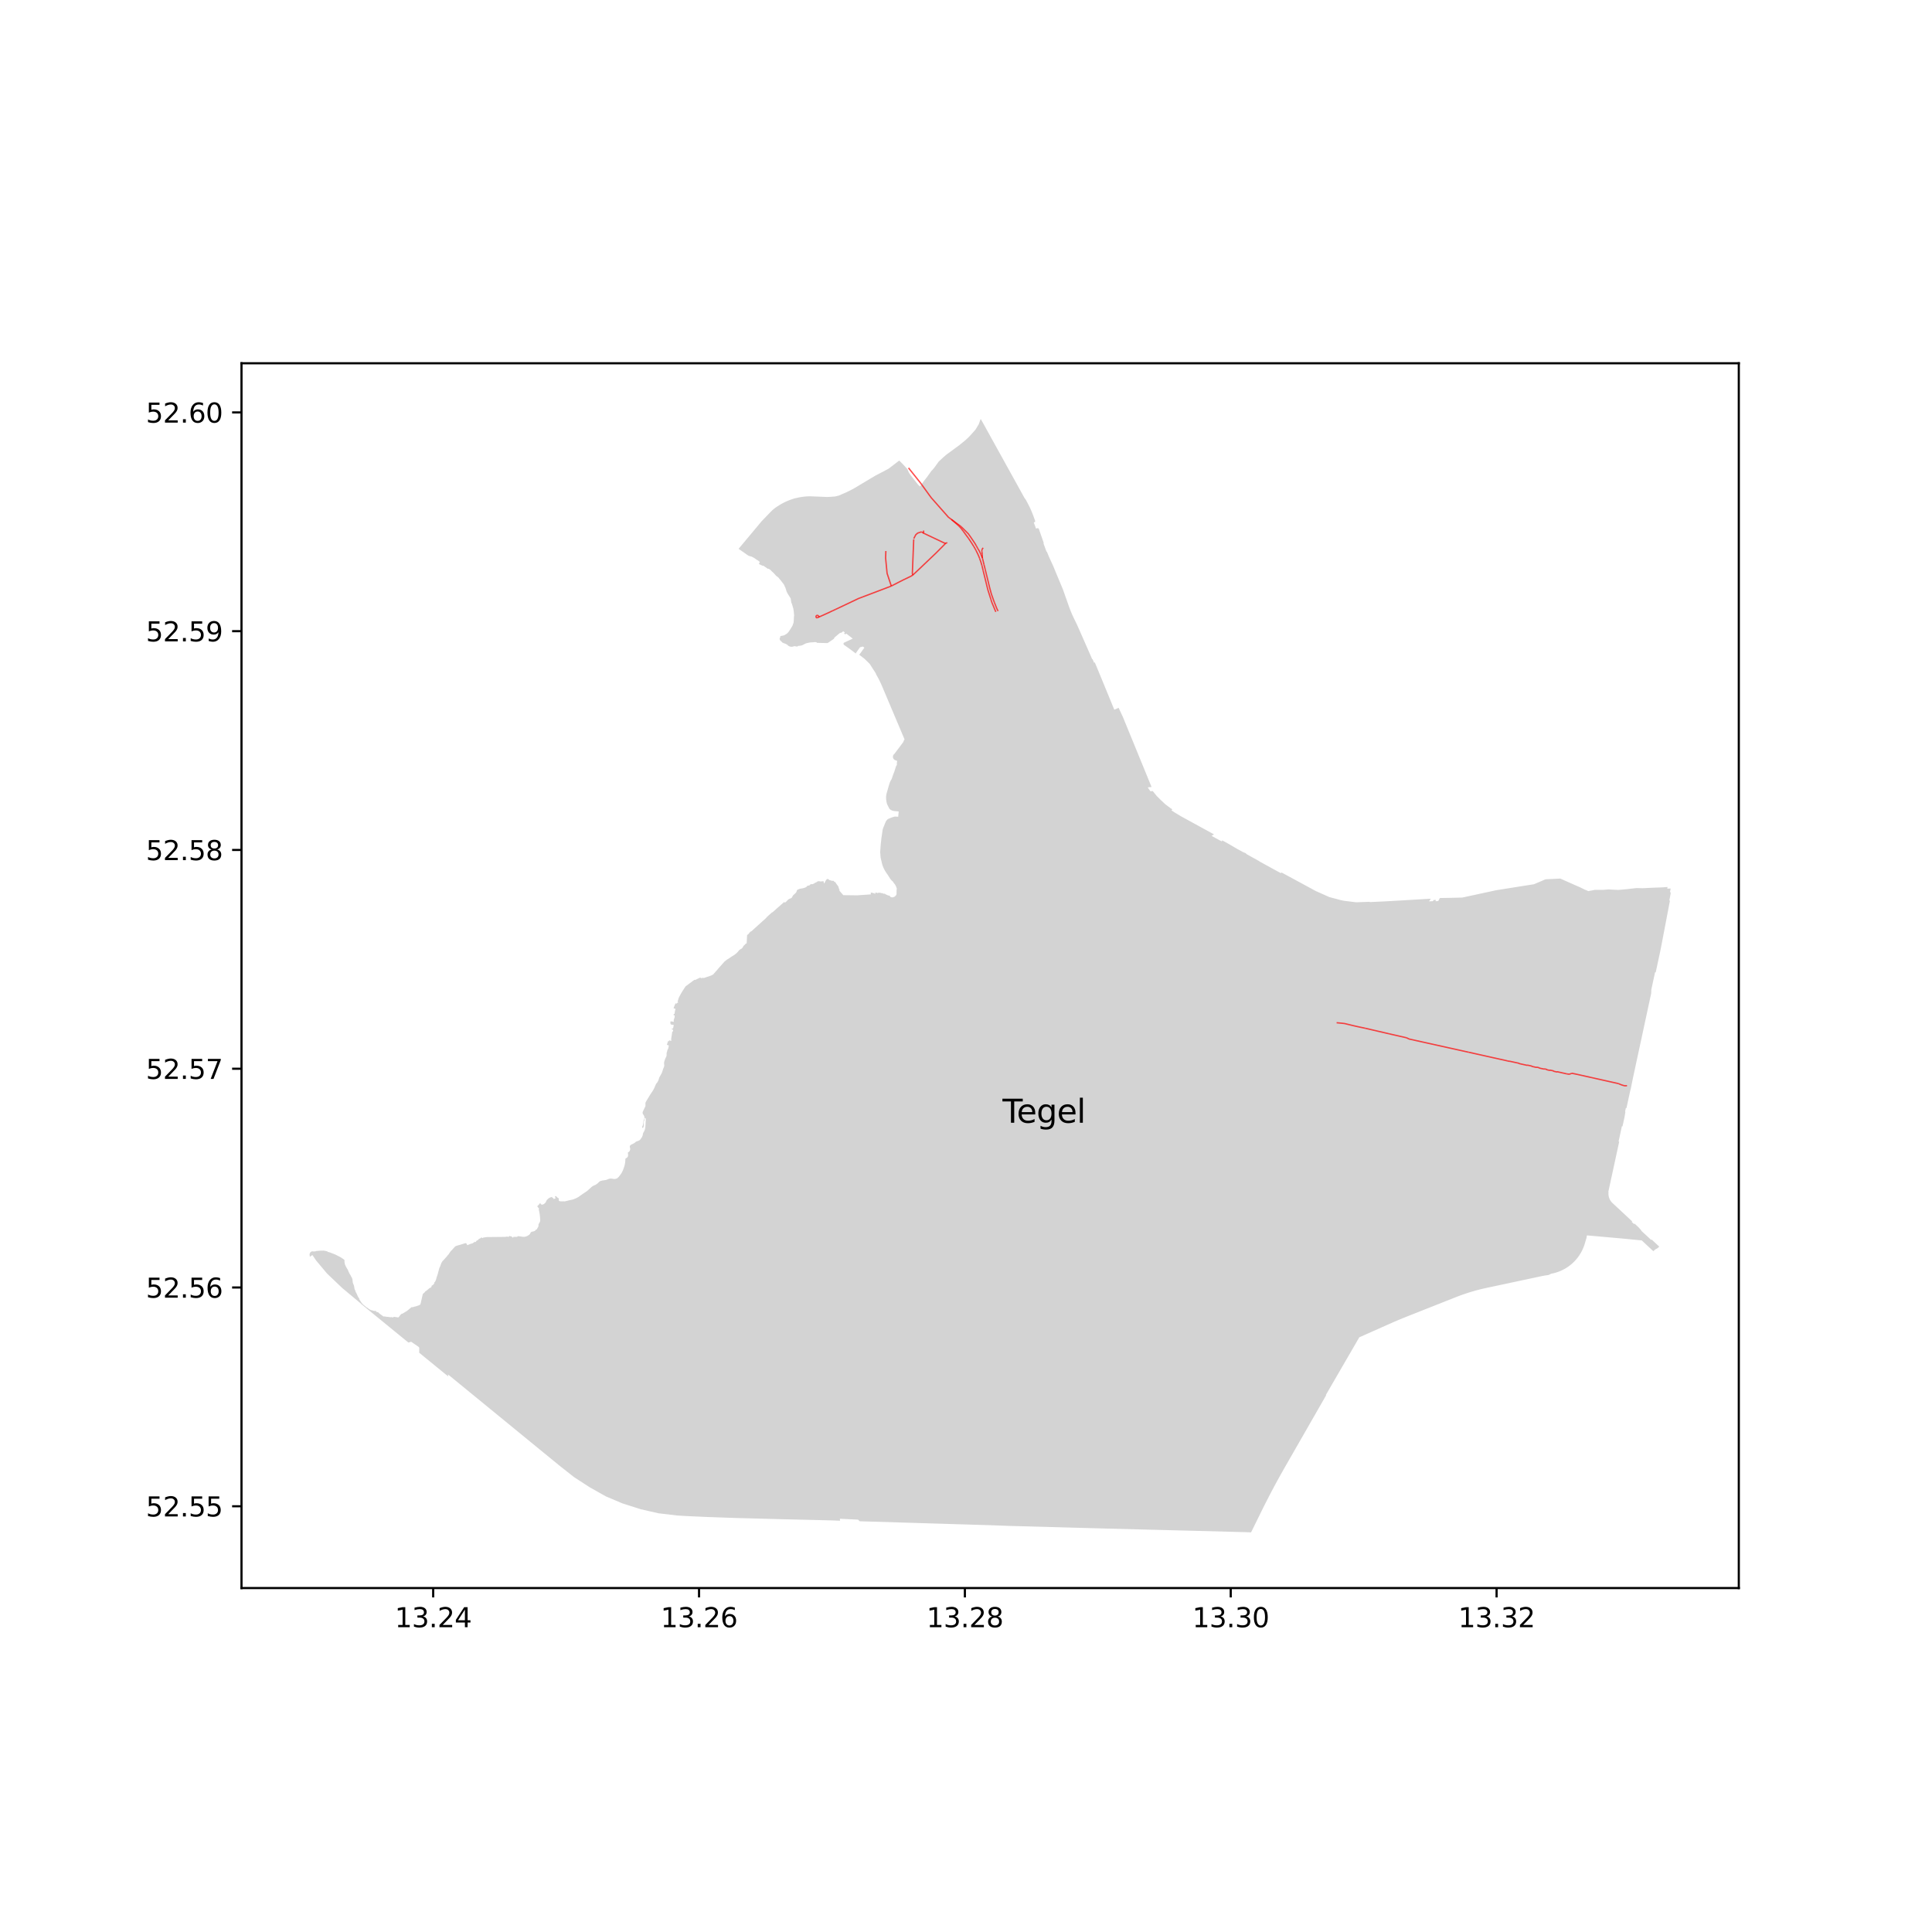 <?xml version="1.0" encoding="utf-8" standalone="no"?>
<!DOCTYPE svg PUBLIC "-//W3C//DTD SVG 1.1//EN"
  "http://www.w3.org/Graphics/SVG/1.1/DTD/svg11.dtd">
<svg xmlns:xlink="http://www.w3.org/1999/xlink" width="720pt" height="720pt" viewBox="0 0 720 720" xmlns="http://www.w3.org/2000/svg" version="1.1">
 <defs>
  <style type="text/css">*{stroke-linejoin: round; stroke-linecap: butt}</style>
 </defs>
 <g id="figure_1">
  <g id="patch_1">
   <path d="M 0 720 
L 720 720 
L 720 0 
L 0 0 
z
" style="fill: #ffffff"/>
  </g>
  <g id="axes_1">
   <g id="patch_2">
    <path d="M 90 591.818 
L 648 591.818 
L 648 135.382 
L 90 135.382 
z
" style="fill: #ffffff"/>
   </g>
   <g id="PatchCollection_1">
    <path d="M 586.999 469.794 
L 587.194 469.58 
L 587.384 469.363 
L 587.57 469.142 
L 587.753 468.918 
L 587.931 468.691 
L 588.105 468.46 
L 588.159 468.388 
L 588.212 468.315 
L 588.265 468.241 
L 588.397 468.054 
L 588.526 467.865 
L 588.653 467.675 
L 588.774 467.486 
L 588.893 467.296 
L 589.009 467.104 
L 589.122 466.911 
L 589.154 466.854 
L 589.187 466.798 
L 589.218 466.741 
L 589.234 466.713 
L 589.25 466.684 
L 589.266 466.655 
L 589.359 466.486 
L 589.449 466.315 
L 589.533 466.151 
L 589.537 466.143 
L 589.659 465.897 
L 589.777 465.649 
L 589.89 465.399 
L 589.999 465.147 
L 590.104 464.894 
L 590.211 464.621 
L 590.313 464.346 
L 590.41 464.07 
L 590.502 463.792 
L 590.589 463.512 
L 591.218 461.422 
L 591.392 460.39 
L 591.887 460.433 
L 594.632 460.677 
L 600.594 461.207 
L 604.479 461.553 
L 605.779 461.68 
L 606.869 461.786 
L 607.434 461.84 
L 607.959 461.892 
L 609.088 462.002 
L 610.149 462.106 
L 611.295 462.217 
L 611.842 462.271 
L 612.474 462.861 
L 613.985 464.271 
L 614.053 464.334 
L 614.114 464.391 
L 614.254 464.521 
L 616.148 466.283 
L 616.611 465.87 
L 616.902 465.596 
L 617.112 465.492 
L 617.351 465.374 
L 617.657 465.224 
L 618.362 464.584 
L 618.1 464.34 
L 618.074 464.316 
L 617.844 464.101 
L 616.043 462.422 
L 615.808 462.203 
L 615.783 462.18 
L 615.517 461.932 
L 615.358 462.101 
L 614.776 461.559 
L 614.213 461.036 
L 613.663 460.526 
L 613.515 460.388 
L 613.262 460.153 
L 611.676 458.68 
L 611.678 458.545 
L 610.712 457.451 
L 610.282 457.05 
L 610.133 456.91 
L 609.916 456.708 
L 609.145 455.989 
L 608.964 456.183 
L 608.09 455.372 
L 608.272 455.179 
L 607.43 454.394 
L 606.592 453.611 
L 605.75 452.826 
L 604.689 451.836 
L 603.679 450.895 
L 603.623 450.843 
L 603.622 450.843 
L 601.505 448.869 
L 601.035 448.429 
L 600.661 448.079 
L 600.442 447.822 
L 600.431 447.808 
L 600.362 447.712 
L 600.224 447.52 
L 600.078 447.282 
L 600.039 447.219 
L 599.995 447.135 
L 599.877 446.906 
L 599.863 446.872 
L 599.739 446.58 
L 599.625 446.245 
L 599.535 445.905 
L 599.471 445.558 
L 599.457 445.464 
L 599.432 445.207 
L 599.418 444.858 
L 599.431 444.503 
L 599.458 444.226 
L 599.361 444.226 
L 599.608 443.08 
L 599.808 442.156 
L 599.85 441.963 
L 599.855 441.941 
L 599.86 441.92 
L 599.909 441.691 
L 600.133 440.657 
L 600.291 439.925 
L 600.421 439.325 
L 600.47 439.096 
L 600.49 439.002 
L 600.808 437.569 
L 601.147 435.992 
L 601.371 434.954 
L 601.443 434.624 
L 601.49 434.408 
L 601.738 433.263 
L 601.866 432.671 
L 602.032 431.902 
L 602.11 431.545 
L 602.421 430.106 
L 602.498 429.748 
L 602.601 429.277 
L 602.768 428.508 
L 602.83 428.226 
L 603.125 426.867 
L 603.191 426.568 
L 603.195 426.546 
L 603.268 426.209 
L 603.429 425.467 
L 603.198 425.417 
L 603.721 423.024 
L 604.054 421.441 
L 604.188 420.82 
L 604.24 420.579 
L 604.435 419.722 
L 604.654 419.773 
L 604.87 418.795 
L 604.917 418.58 
L 604.923 418.553 
L 605.02 418.105 
L 605.033 418.045 
L 605.187 417.334 
L 605.226 417.154 
L 605.257 417.008 
L 605.382 416.433 
L 605.444 416.143 
L 605.734 414.394 
L 605.631 414.221 
L 605.906 412.914 
L 606.133 412.964 
L 606.383 411.811 
L 607.521 406.561 
L 607.549 406.442 
L 607.581 406.324 
L 607.618 406.208 
L 607.659 406.093 
L 607.704 405.979 
L 608.524 401.869 
L 608.56 401.705 
L 609.215 398.674 
L 609.299 398.275 
L 609.382 397.883 
L 609.442 397.602 
L 609.675 396.524 
L 609.83 395.805 
L 609.985 395.09 
L 610.185 394.159 
L 610.297 393.644 
L 610.362 393.338 
L 610.553 392.455 
L 610.82 391.214 
L 611.012 390.33 
L 611.054 390.125 
L 611.282 389.073 
L 611.598 387.612 
L 611.71 387.144 
L 611.888 386.266 
L 612.115 385.209 
L 612.606 382.921 
L 612.749 382.253 
L 613.48 378.869 
L 613.541 378.583 
L 613.728 377.714 
L 613.79 377.428 
L 613.825 377.265 
L 614.008 376.415 
L 614.109 375.949 
L 614.504 374.114 
L 614.745 372.993 
L 615.015 371.739 
L 615.118 371.264 
L 615.3 370.419 
L 615.332 370.272 
L 615.351 370.184 
L 615.399 368.802 
L 615.649 367.643 
L 615.821 366.851 
L 615.988 366.077 
L 616.061 365.741 
L 616.168 365.247 
L 616.24 364.912 
L 616.408 364.138 
L 616.579 363.346 
L 616.795 362.348 
L 617.034 362.363 
L 617.097 362.073 
L 617.284 361.206 
L 617.347 360.913 
L 617.361 360.847 
L 617.562 359.913 
L 618.425 355.896 
L 618.566 355.252 
L 618.643 354.894 
L 618.876 353.734 
L 619.115 352.541 
L 619.163 352.291 
L 619.38 351.139 
L 619.787 349.018 
L 620.109 347.329 
L 620.296 346.346 
L 620.356 346.033 
L 620.795 343.734 
L 620.859 343.398 
L 620.928 343.04 
L 620.988 342.726 
L 621.043 342.439 
L 621.073 342.281 
L 621.091 342.184 
L 621.347 340.837 
L 621.511 339.969 
L 621.571 339.655 
L 621.639 339.303 
L 621.688 339.049 
L 621.803 338.451 
L 622.086 336.967 
L 622.149 336.638 
L 622.337 335.655 
L 622.114 335.612 
L 622.214 335.077 
L 622.248 334.897 
L 622.385 334.171 
L 622.42 333.984 
L 622.487 333.623 
L 622.52 333.448 
L 622.633 332.843 
L 622.636 332.824 
L 622.388 332.301 
L 622.605 331.115 
L 621.844 331.151 
L 621.332 331.175 
L 621.418 330.707 
L 621.444 330.563 
L 620.881 330.599 
L 619.581 330.695 
L 615.939 330.83 
L 612.159 331.005 
L 609.919 330.954 
L 608.053 331.158 
L 606.268 331.37 
L 603.147 331.645 
L 600.918 331.546 
L 600.206 331.505 
L 599.465 331.463 
L 597.346 331.629 
L 594.392 331.622 
L 591.904 332.098 
L 591.131 331.732 
L 590.747 331.611 
L 588.852 330.677 
L 586.585 329.681 
L 584.757 328.879 
L 584.492 328.761 
L 582.554 327.898 
L 581.465 327.419 
L 580.603 327.461 
L 578.446 327.566 
L 577.064 327.632 
L 576.553 327.657 
L 575.993 327.684 
L 574.917 328.143 
L 574.657 328.254 
L 572.78 329.055 
L 571.675 329.527 
L 571.314 329.584 
L 570.904 329.649 
L 569.017 329.948 
L 567.124 330.248 
L 565.091 330.57 
L 563.066 330.89 
L 561.037 331.212 
L 560.078 331.364 
L 559.003 331.536 
L 558.489 331.619 
L 557.551 331.767 
L 557.05 331.875 
L 557.047 331.876 
L 556.958 331.896 
L 555.506 332.207 
L 554.991 332.327 
L 553.271 332.688 
L 553.092 332.733 
L 550.3 333.339 
L 548.765 333.671 
L 544.935 334.497 
L 541.815 334.573 
L 541.004 334.593 
L 539.053 334.628 
L 538.457 334.638 
L 537.081 334.663 
L 536.642 334.671 
L 536.585 334.676 
L 536.447 334.938 
L 536.292 335.232 
L 536.008 335.77 
L 535.997 335.771 
L 535.988 335.771 
L 535.98 335.809 
L 535.005 335.849 
L 535.033 335.725 
L 535.11 335.368 
L 534.295 335.405 
L 534.012 335.843 
L 533.268 335.879 
L 532.573 335.912 
L 533.216 334.92 
L 532.822 334.943 
L 518.447 335.791 
L 514.582 335.992 
L 511.119 336.147 
L 510.464 336.184 
L 510.381 336.076 
L 505.398 336.257 
L 505.027 336.211 
L 500.896 335.702 
L 500.127 335.541 
L 499.408 335.389 
L 499.184 335.33 
L 498.715 335.182 
L 497.718 334.924 
L 497.111 334.766 
L 496.349 334.569 
L 495.459 334.335 
L 495.068 334.166 
L 494.113 333.739 
L 491.61 332.62 
L 490.313 332.041 
L 490.159 331.959 
L 488.821 331.227 
L 482.543 327.826 
L 481.444 327.231 
L 481.353 327.181 
L 479.704 326.289 
L 479.26 326.048 
L 478.422 325.594 
L 477.577 325.136 
L 477.346 325.405 
L 475.128 324.193 
L 473.412 323.254 
L 469.328 321.021 
L 469.363 320.981 
L 465.154 318.639 
L 464.697 318.385 
L 464.589 318.293 
L 464.221 317.98 
L 464.123 317.896 
L 463.404 317.641 
L 463.096 317.473 
L 460.906 316.273 
L 460.878 316.257 
L 460.327 315.936 
L 457.68 314.393 
L 455.451 313.161 
L 455.387 313.584 
L 454.333 313.055 
L 451.509 311.488 
L 452.411 310.937 
L 449.5 309.343 
L 448.192 308.626 
L 446.975 307.96 
L 443.606 306.115 
L 443.085 305.83 
L 442.252 305.373 
L 440.083 304.186 
L 437.724 302.763 
L 436.554 301.969 
L 436.883 301.591 
L 436.448 301.323 
L 436.156 301.13 
L 434.389 299.823 
L 434.182 299.639 
L 432.444 297.997 
L 431.074 296.633 
L 430.184 295.528 
L 429.595 294.797 
L 429.244 294.828 
L 428.718 294.875 
L 428.578 294.699 
L 428.504 294.578 
L 427.843 293.604 
L 427.739 293.422 
L 428.233 293.378 
L 429.159 293.294 
L 428.972 292.84 
L 427.934 290.312 
L 427.497 289.226 
L 426.439 286.655 
L 425.161 283.531 
L 423.503 279.484 
L 423.204 278.754 
L 423.135 278.585 
L 422.771 277.696 
L 422.517 277.078 
L 418.464 267.187 
L 417.876 265.927 
L 417.231 264.546 
L 417.063 264.187 
L 416.87 263.774 
L 416.777 263.816 
L 416.397 263.987 
L 416.208 264.073 
L 416.132 264.108 
L 415.691 264.307 
L 415.647 264.327 
L 415.557 264.368 
L 415.402 264.438 
L 415.271 264.503 
L 413.217 259.5 
L 411.285 254.797 
L 408.003 246.848 
L 407.725 246.97 
L 407.564 246.584 
L 407.164 245.625 
L 407.04 245.675 
L 407.012 245.612 
L 406.886 245.325 
L 404.446 239.776 
L 402.129 234.509 
L 401.786 233.74 
L 401.389 232.851 
L 400.017 230.012 
L 399.599 229.108 
L 399.202 228.187 
L 398.994 227.671 
L 398.834 227.275 
L 398.492 226.36 
L 396.583 220.967 
L 396.528 220.814 
L 396.521 220.792 
L 396.115 219.646 
L 396.111 219.629 
L 393.683 213.816 
L 393.681 213.81 
L 392.57 211.099 
L 391.653 209.1 
L 391.492 208.75 
L 391.486 208.737 
L 391.192 208.087 
L 390.823 207.273 
L 390.211 205.755 
L 390.139 205.577 
L 390.013 205.622 
L 389.714 204.803 
L 389.396 203.936 
L 389.369 203.846 
L 389.191 203.378 
L 388.844 202.41 
L 388.979 202.361 
L 388.922 202.197 
L 388.883 202.088 
L 388.68 201.506 
L 387.069 196.893 
L 386.956 196.941 
L 386.913 196.914 
L 386.868 196.89 
L 386.821 196.871 
L 386.76 196.852 
L 386.697 196.84 
L 386.633 196.835 
L 386.568 196.837 
L 386.505 196.846 
L 386.443 196.862 
L 386.382 196.885 
L 386.325 196.914 
L 386.114 197.037 
L 385.27 194.733 
L 385.438 194.638 
L 385.765 194.447 
L 385.774 194.228 
L 385.769 194.172 
L 385.76 194.116 
L 385.747 194.061 
L 385.731 194.007 
L 385.595 193.612 
L 385.456 193.219 
L 385.313 192.828 
L 385.187 192.482 
L 385.059 192.138 
L 384.927 191.795 
L 384.793 191.453 
L 384.702 191.226 
L 384.61 190.999 
L 384.516 190.773 
L 384.422 190.549 
L 384.326 190.324 
L 384.229 190.101 
L 384.13 189.878 
L 384.03 189.655 
L 383.929 189.433 
L 383.825 189.212 
L 383.72 188.992 
L 383.614 188.772 
L 383.507 188.553 
L 383.398 188.335 
L 383.286 188.118 
L 383.175 187.901 
L 383.062 187.685 
L 382.95 187.468 
L 382.82 187.224 
L 382.689 186.98 
L 382.557 186.736 
L 382.069 185.853 
L 381.978 185.901 
L 381.953 185.856 
L 379.145 180.778 
L 375.216 173.681 
L 373.325 170.264 
L 371.672 167.283 
L 371.416 166.822 
L 366.197 157.386 
L 365.921 156.907 
L 365.473 156.129 
L 365.346 156.442 
L 364.91 157.661 
L 364.78 158.024 
L 364.555 158.403 
L 363.571 160.066 
L 362.073 161.767 
L 360.895 163.013 
L 359.812 164.022 
L 358.109 165.414 
L 357.567 165.857 
L 352.736 169.403 
L 351.62 170.352 
L 349.799 172.049 
L 348.36 174.065 
L 348.228 174.224 
L 347.244 175.4 
L 347.207 175.362 
L 346.738 176.017 
L 346.175 176.805 
L 345.699 177.472 
L 345.019 178.353 
L 344.492 179.034 
L 344.155 179.471 
L 342.844 181.314 
L 342.069 180.54 
L 339.109 176.76 
L 338.882 176.387 
L 338.681 176.057 
L 338.151 174.819 
L 336.67 173.209 
L 336.093 172.581 
L 336.064 172.6 
L 335.122 171.631 
L 333.663 172.747 
L 331.165 174.659 
L 330.099 175.228 
L 327.5 176.592 
L 326.119 177.317 
L 324.661 178.189 
L 318.629 181.795 
L 317.597 182.368 
L 315.494 183.426 
L 313.939 184.099 
L 312.64 184.671 
L 311.19 185.022 
L 309.039 185.179 
L 308.513 185.198 
L 308.138 185.206 
L 306.936 185.157 
L 302.012 184.958 
L 301.63 184.958 
L 301.249 184.965 
L 300.868 184.98 
L 300.487 185.003 
L 300.106 185.035 
L 299.727 185.074 
L 299.348 185.121 
L 298.971 185.175 
L 298.597 185.227 
L 298.225 185.286 
L 297.854 185.353 
L 297.485 185.428 
L 297.117 185.51 
L 296.751 185.6 
L 296.533 185.642 
L 296.316 185.691 
L 296.1 185.746 
L 295.886 185.806 
L 295.674 185.873 
L 295.464 185.945 
L 295.255 186.023 
L 294.875 186.148 
L 294.496 186.281 
L 294.121 186.421 
L 293.748 186.568 
L 293.378 186.723 
L 293.011 186.885 
L 292.648 187.054 
L 292.264 187.24 
L 291.884 187.433 
L 291.508 187.634 
L 291.136 187.842 
L 290.767 188.057 
L 290.403 188.279 
L 290.044 188.508 
L 289.747 188.692 
L 289.455 188.882 
L 289.167 189.079 
L 288.884 189.283 
L 288.605 189.493 
L 288.331 189.709 
L 288.062 189.931 
L 288.005 189.973 
L 287.017 190.959 
L 286.226 191.777 
L 283.845 194.239 
L 275.221 204.569 
L 275.267 204.573 
L 275.312 204.585 
L 275.355 204.604 
L 275.394 204.63 
L 275.924 204.998 
L 276.337 205.282 
L 276.881 205.657 
L 277.403 206.031 
L 278.279 206.642 
L 278.86 207.038 
L 279.315 207.226 
L 280.082 207.421 
L 280.746 207.764 
L 280.972 207.9 
L 281.158 208.012 
L 281.351 208.128 
L 281.446 208.185 
L 281.876 208.531 
L 282.487 208.873 
L 283.098 209.363 
L 283.159 209.429 
L 283.033 209.637 
L 282.848 210.217 
L 283.628 210.58 
L 284.168 210.832 
L 284.417 210.855 
L 284.471 210.806 
L 286.149 211.986 
L 286.26 211.903 
L 286.408 211.962 
L 286.548 212.024 
L 286.685 212.098 
L 286.819 212.179 
L 286.949 212.267 
L 287.072 212.36 
L 287.191 212.463 
L 287.307 212.57 
L 287.412 212.681 
L 287.495 212.782 
L 287.582 212.875 
L 287.672 212.968 
L 287.765 213.058 
L 287.866 213.14 
L 287.966 213.218 
L 288.161 213.4 
L 288.348 213.586 
L 288.532 213.776 
L 288.709 213.973 
L 288.882 214.174 
L 288.972 214.282 
L 289.066 214.39 
L 289.163 214.49 
L 289.265 214.587 
L 289.369 214.679 
L 289.481 214.768 
L 289.909 215.081 
L 289.984 215.141 
L 290.055 215.205 
L 290.122 215.273 
L 290.182 215.345 
L 290.341 215.554 
L 290.443 215.683 
L 290.548 215.809 
L 290.657 215.931 
L 290.773 216.049 
L 291.777 217.352 
L 292.106 217.78 
L 292.726 219.099 
L 293.079 220.242 
L 293.134 220.42 
L 293.538 221.246 
L 294.412 222.614 
L 294.648 222.986 
L 294.672 223.099 
L 294.707 223.329 
L 294.785 223.847 
L 294.89 224.541 
L 295.136 225.071 
L 295.197 225.296 
L 295.638 226.766 
L 295.775 227.588 
L 295.817 227.994 
L 295.94 229.16 
L 295.955 229.313 
L 295.908 229.655 
L 295.871 229.924 
L 295.826 230.951 
L 295.752 232.001 
L 295.331 233.199 
L 294.275 234.907 
L 293.904 235.436 
L 293.702 235.686 
L 293.491 235.911 
L 293.255 236.133 
L 292.719 236.472 
L 292.355 236.701 
L 292.068 236.803 
L 291.111 236.995 
L 290.831 237.053 
L 290.733 237.593 
L 290.562 237.972 
L 290.545 238.03 
L 290.536 238.112 
L 290.541 238.178 
L 290.56 238.262 
L 290.591 238.338 
L 290.608 238.362 
L 290.648 238.447 
L 290.74 238.608 
L 290.803 238.706 
L 291.271 239.118 
L 291.537 239.437 
L 291.962 239.632 
L 292.019 239.667 
L 292.094 239.705 
L 292.162 239.733 
L 292.237 239.762 
L 292.308 239.784 
L 292.383 239.801 
L 292.582 239.866 
L 292.765 239.943 
L 292.951 240.026 
L 293.114 240.117 
L 293.295 240.228 
L 293.452 240.34 
L 293.539 240.433 
L 293.628 240.516 
L 293.728 240.6 
L 293.829 240.672 
L 293.93 240.738 
L 294.036 240.796 
L 294.153 240.854 
L 294.271 240.901 
L 294.392 240.943 
L 294.52 240.974 
L 294.646 241.002 
L 294.769 241.018 
L 294.902 241.03 
L 295.042 241.029 
L 295.158 241.023 
L 295.279 241.008 
L 295.407 240.986 
L 295.543 240.954 
L 295.672 240.911 
L 295.826 240.85 
L 295.925 240.821 
L 296.068 240.804 
L 296.201 240.811 
L 296.32 240.833 
L 296.381 240.85 
L 297.016 240.953 
L 297.091 240.939 
L 297.203 240.914 
L 297.243 240.895 
L 297.273 240.868 
L 297.297 240.832 
L 297.31 240.796 
L 297.32 240.752 
L 297.424 240.725 
L 297.558 240.705 
L 297.656 240.693 
L 297.734 240.691 
L 297.938 240.68 
L 298.084 240.659 
L 298.356 240.611 
L 298.631 240.565 
L 298.808 240.522 
L 298.992 240.448 
L 299.146 240.375 
L 299.487 240.204 
L 299.887 239.99 
L 300.172 239.836 
L 300.331 239.773 
L 300.487 239.721 
L 300.642 239.684 
L 300.784 239.655 
L 301.429 239.513 
L 301.713 239.457 
L 301.98 239.42 
L 302.22 239.393 
L 302.758 239.377 
L 302.985 239.36 
L 303.365 239.323 
L 303.611 239.29 
L 303.651 239.282 
L 304.247 239.314 
L 304.433 239.562 
L 305.106 239.579 
L 306.122 239.608 
L 307.021 239.627 
L 307.603 239.644 
L 308.42 239.66 
L 308.89 239.344 
L 309.353 239.032 
L 309.574 238.882 
L 310.067 238.546 
L 310.663 238.14 
L 310.72 238.085 
L 310.764 238.051 
L 310.788 238.018 
L 310.938 237.714 
L 310.934 237.618 
L 312.215 236.55 
L 312.288 236.478 
L 312.341 236.432 
L 312.377 236.402 
L 312.464 236.333 
L 312.492 236.314 
L 312.518 236.295 
L 312.555 236.269 
L 312.565 236.264 
L 312.588 236.249 
L 312.646 236.212 
L 312.728 236.148 
L 312.793 236.092 
L 312.806 236.081 
L 312.88 236.003 
L 312.9 235.978 
L 312.922 235.955 
L 312.946 235.934 
L 312.973 235.912 
L 312.997 235.896 
L 313.001 235.893 
L 313.01 235.888 
L 313.018 235.884 
L 313.024 235.88 
L 313.03 235.876 
L 313.039 235.872 
L 313.046 235.868 
L 313.052 235.867 
L 313.061 235.864 
L 313.071 235.862 
L 313.242 235.853 
L 313.606 235.756 
L 313.919 235.559 
L 314.215 235.223 
L 314.849 235.714 
L 314.655 235.961 
L 314.563 236.078 
L 314.976 236.417 
L 315.115 236.32 
L 315.389 236.131 
L 315.389 236.131 
L 315.896 236.523 
L 317.31 237.615 
L 317.804 237.997 
L 314.756 239.413 
L 314.724 239.421 
L 314.685 239.435 
L 314.651 239.45 
L 314.623 239.463 
L 314.603 239.476 
L 314.587 239.486 
L 314.561 239.503 
L 314.536 239.523 
L 314.506 239.55 
L 314.478 239.58 
L 314.454 239.608 
L 314.436 239.634 
L 314.422 239.656 
L 314.415 239.668 
L 314.402 239.693 
L 314.385 239.731 
L 314.372 239.767 
L 314.363 239.801 
L 314.355 239.845 
L 314.35 239.938 
L 314.357 240.022 
L 314.393 240.136 
L 314.452 240.24 
L 314.551 240.34 
L 315.463 240.979 
L 315.946 241.316 
L 316.476 241.689 
L 318.919 243.533 
L 319.012 243.412 
L 318.969 243.365 
L 319.69 242.36 
L 320.525 241.205 
L 321.567 240.952 
L 322.128 241.361 
L 322.038 241.486 
L 320.824 243.192 
L 320.65 243.432 
L 320.353 243.851 
L 320.3 243.83 
L 320.196 243.996 
L 322.16 245.492 
L 323.087 246.405 
L 323.391 246.701 
L 324.107 247.405 
L 326.428 251.005 
L 326.399 251.065 
L 326.422 251.17 
L 326.971 252.133 
L 327.226 252.605 
L 327.491 253.108 
L 327.757 253.63 
L 327.975 254.072 
L 328.303 254.777 
L 328.513 255.249 
L 328.855 256.046 
L 329.44 257.429 
L 329.793 258.264 
L 330.846 260.758 
L 332.232 264.038 
L 333.331 266.633 
L 334.501 269.404 
L 335.985 272.913 
L 337.1 275.549 
L 337.028 275.647 
L 336.911 275.833 
L 336.832 275.99 
L 336.763 276.153 
L 336.714 276.29 
L 336.653 276.509 
L 333.344 280.914 
L 333.268 280.971 
L 333.198 281.033 
L 333.084 281.157 
L 333 281.267 
L 332.909 281.422 
L 332.848 281.572 
L 332.81 281.685 
L 332.784 281.811 
L 332.77 281.935 
L 332.768 282.092 
L 332.784 282.249 
L 332.826 282.42 
L 332.863 282.538 
L 332.924 282.678 
L 332.993 282.791 
L 333.018 282.83 
L 333.102 282.936 
L 333.205 283.04 
L 333.307 283.123 
L 333.423 283.206 
L 333.562 283.279 
L 333.704 283.334 
L 333.837 283.369 
L 333.956 283.387 
L 334.062 283.41 
L 334.136 283.447 
L 334.187 283.489 
L 334.252 283.564 
L 334.29 283.636 
L 334.315 283.714 
L 334.323 283.809 
L 334.316 283.875 
L 334.299 283.947 
L 334.242 284.263 
L 334.226 284.327 
L 334.215 284.422 
L 334.211 284.477 
L 334.22 284.571 
L 334.247 284.712 
L 334.253 284.879 
L 334.244 284.913 
L 334.24 284.982 
L 334.238 285.016 
L 334.231 285.06 
L 334.218 285.119 
L 334.199 285.162 
L 334.152 285.237 
L 334.1 285.29 
L 334.053 285.332 
L 333.99 285.412 
L 333.951 285.473 
L 333.923 285.556 
L 333.88 285.696 
L 333.821 285.897 
L 333.761 286.085 
L 333.714 286.237 
L 333.649 286.441 
L 333.45 287.069 
L 333.282 287.573 
L 333.183 287.828 
L 332.938 288.466 
L 332.768 288.934 
L 332.598 289.415 
L 332.546 289.581 
L 332.495 289.761 
L 332.439 289.911 
L 332.307 290.265 
L 332.194 290.495 
L 332.109 290.639 
L 331.986 290.832 
L 331.865 291.067 
L 331.691 291.427 
L 331.549 291.802 
L 331.462 292.043 
L 331.345 292.423 
L 331.188 292.969 
L 331.026 293.529 
L 330.827 294.234 
L 330.717 294.62 
L 330.598 295.035 
L 330.469 295.473 
L 330.389 295.812 
L 330.338 296.028 
L 330.294 296.288 
L 330.253 296.583 
L 330.226 296.854 
L 330.218 297.3 
L 330.234 297.659 
L 330.262 298.044 
L 330.364 298.783 
L 330.434 299.094 
L 330.523 299.432 
L 330.634 299.74 
L 330.759 300.047 
L 331.011 300.534 
L 331.093 300.681 
L 331.252 301.024 
L 331.294 301.121 
L 331.345 301.215 
L 331.401 301.3 
L 331.462 301.385 
L 331.57 301.506 
L 331.684 301.614 
L 331.759 301.671 
L 331.999 301.853 
L 332.612 302.115 
L 333.051 302.226 
L 333.476 302.275 
L 333.698 302.299 
L 334.919 302.414 
L 334.726 304.386 
L 334.08 304.342 
L 333.486 304.302 
L 333.301 304.352 
L 332.473 304.597 
L 332.095 304.747 
L 331.523 304.981 
L 331.084 305.162 
L 330.926 305.227 
L 330.816 305.302 
L 330.658 305.464 
L 330.498 305.633 
L 330.351 305.803 
L 330.221 305.989 
L 330.133 306.144 
L 329.985 306.456 
L 329.765 306.975 
L 329.645 307.271 
L 329.526 307.655 
L 329.37 307.996 
L 329.209 308.367 
L 329.149 308.528 
L 329.033 308.888 
L 328.97 309.095 
L 328.891 309.494 
L 328.783 310.251 
L 328.699 310.857 
L 328.615 311.472 
L 328.554 311.814 
L 328.467 312.419 
L 328.414 312.904 
L 328.396 313.202 
L 328.247 314.415 
L 328.08 316.644 
L 328.021 317.42 
L 328.022 317.527 
L 328.018 317.652 
L 328.071 318.218 
L 328.123 318.916 
L 328.179 319.56 
L 328.218 319.801 
L 328.406 320.574 
L 328.742 321.988 
L 328.782 322.149 
L 328.863 322.405 
L 328.959 322.68 
L 329.168 323.206 
L 329.313 323.534 
L 329.457 323.829 
L 329.52 323.962 
L 329.696 324.28 
L 329.835 324.53 
L 330.011 324.823 
L 330.19 325.099 
L 330.508 325.566 
L 330.745 325.907 
L 330.962 326.228 
L 331.328 326.798 
L 331.626 327.281 
L 331.71 327.414 
L 331.858 327.62 
L 332.026 327.828 
L 332.283 328.112 
L 332.652 328.44 
L 332.707 328.497 
L 332.844 328.663 
L 332.911 328.769 
L 332.966 328.877 
L 333.075 329.053 
L 333.208 329.223 
L 333.3 329.319 
L 333.427 329.465 
L 333.503 329.571 
L 333.558 329.648 
L 333.671 329.828 
L 333.776 330.04 
L 333.952 330.43 
L 334.098 330.803 
L 334.205 331.119 
L 334.126 331.924 
L 334.115 333.238 
L 333.999 333.477 
L 333.966 333.539 
L 333.881 333.673 
L 333.782 333.805 
L 333.44 334.1 
L 333.401 334.136 
L 333.229 334.232 
L 333.004 334.316 
L 332.773 334.401 
L 332.54 334.432 
L 332.516 334.432 
L 331.887 334.298 
L 331.732 334.073 
L 331.493 333.82 
L 331.473 333.788 
L 331.457 333.771 
L 331.438 333.757 
L 331.411 333.74 
L 331.384 333.728 
L 331.352 333.722 
L 331.124 333.75 
L 331.081 333.741 
L 331.016 333.72 
L 330.983 333.702 
L 329.974 333.252 
L 329.985 333.189 
L 329.396 332.995 
L 329.345 333.099 
L 329.04 333.003 
L 329.017 332.862 
L 328.446 332.815 
L 328.445 332.878 
L 328.237 332.866 
L 328.222 332.697 
L 327.232 332.693 
L 327.228 332.871 
L 326.973 332.877 
L 326.981 332.686 
L 326.148 332.667 
L 326.179 333.112 
L 325.909 333.131 
L 325.891 332.853 
L 325.238 332.857 
L 325.177 332.656 
L 324.495 332.705 
L 324.541 333.311 
L 324.066 333.344 
L 322.88 333.425 
L 321.787 333.5 
L 319.387 333.664 
L 316.713 333.629 
L 314.275 333.598 
L 313.476 332.685 
L 313.319 332.5 
L 313.2 332.368 
L 312.815 331.926 
L 312.844 331.728 
L 312.851 331.679 
L 312.853 331.646 
L 312.85 331.596 
L 312.839 331.538 
L 312.819 331.478 
L 312.796 331.433 
L 312.776 331.402 
L 312.719 331.3 
L 312.667 331.186 
L 312.638 331.112 
L 312.62 331.07 
L 312.581 330.947 
L 312.549 330.83 
L 312.528 330.717 
L 312.497 330.591 
L 312.46 330.483 
L 312.418 330.38 
L 312.364 330.276 
L 312.304 330.173 
L 312.232 330.076 
L 312.16 329.986 
L 312.124 329.949 
L 312.024 329.844 
L 311.963 329.771 
L 311.914 329.704 
L 311.706 329.38 
L 311.581 329.188 
L 311.452 328.991 
L 311.415 328.944 
L 311.288 328.786 
L 311.111 328.605 
L 311.028 328.572 
L 310.922 328.699 
L 310.761 328.561 
L 310.871 328.382 
L 310.395 328.158 
L 310.377 328.182 
L 310.35 328.208 
L 310.308 328.239 
L 310.258 328.265 
L 310.211 328.28 
L 310.164 328.288 
L 310.126 328.29 
L 310.083 328.287 
L 310.043 328.279 
L 309.996 328.263 
L 309.956 328.244 
L 309.914 328.214 
L 309.895 328.198 
L 309.866 328.179 
L 309.818 328.155 
L 309.759 328.132 
L 309.696 328.12 
L 309.651 328.115 
L 309.572 328.102 
L 309.485 328.087 
L 309.248 328.029 
L 309.195 328.011 
L 309.137 327.988 
L 309.098 327.967 
L 309.042 327.934 
L 308.998 327.902 
L 308.75 327.714 
L 308.697 327.673 
L 308.68 327.654 
L 308.646 327.625 
L 308.601 327.599 
L 308.568 327.585 
L 308.534 327.573 
L 308.489 327.563 
L 308.453 327.559 
L 308.411 327.56 
L 308.358 327.569 
L 308.324 327.579 
L 308.288 327.593 
L 308.263 327.606 
L 308.156 327.674 
L 308.075 327.734 
L 308.007 327.787 
L 307.948 327.839 
L 307.856 327.976 
L 307.766 328.125 
L 307.631 328.349 
L 307.287 329.025 
L 307.217 329.182 
L 306.971 329.098 
L 307.037 328.986 
L 307.01 328.897 
L 306.992 328.813 
L 306.985 328.747 
L 306.981 328.645 
L 306.992 328.616 
L 306.993 328.573 
L 306.99 328.552 
L 306.98 328.523 
L 306.962 328.492 
L 306.945 328.473 
L 306.921 328.456 
L 306.885 328.441 
L 306.756 328.422 
L 306.634 328.415 
L 306.503 328.412 
L 306.4 328.42 
L 306.286 328.432 
L 306.165 328.456 
L 306.107 328.472 
L 306.05 328.483 
L 305.993 328.494 
L 305.924 328.499 
L 305.855 328.498 
L 305.745 328.489 
L 305.489 328.44 
L 305.216 328.392 
L 305.155 328.39 
L 305.1 328.387 
L 304.976 328.399 
L 304.9 328.411 
L 304.727 328.47 
L 304.641 328.511 
L 304.543 328.568 
L 304.479 328.611 
L 304.351 328.721 
L 304.234 328.793 
L 304.144 328.843 
L 304.008 328.887 
L 303.786 328.984 
L 303.583 329.104 
L 303.405 329.23 
L 303.146 329.355 
L 302.98 329.429 
L 302.886 329.463 
L 302.714 329.5 
L 302.49 329.504 
L 302.38 329.487 
L 302.313 329.484 
L 302.2 329.506 
L 302.111 329.534 
L 302.047 329.577 
L 301.95 329.655 
L 301.843 329.79 
L 301.759 329.862 
L 301.691 329.914 
L 301.538 329.973 
L 301.36 330.02 
L 301.155 330.047 
L 301.113 330.046 
L 301.051 330.052 
L 300.963 330.085 
L 300.865 330.139 
L 300.815 330.191 
L 300.686 330.343 
L 300.542 330.512 
L 300.393 330.617 
L 300.036 330.772 
L 299.686 330.892 
L 299.294 331.002 
L 299.008 331.066 
L 298.516 331.138 
L 298.3 331.18 
L 298.102 331.236 
L 297.857 331.3 
L 297.166 331.599 
L 297.083 331.671 
L 297.01 331.806 
L 296.943 331.991 
L 296.829 332.323 
L 296.783 332.418 
L 296.693 332.592 
L 296.549 332.766 
L 296.4 332.911 
L 295.901 333.366 
L 295.748 333.498 
L 295.675 333.56 
L 295.577 333.661 
L 295.439 333.852 
L 295.275 334.202 
L 295.085 334.53 
L 294.823 334.727 
L 294.586 334.815 
L 294.273 334.929 
L 294.102 335.007 
L 293.898 335.131 
L 293.724 335.264 
L 293.588 335.384 
L 293.407 335.56 
L 293.297 335.699 
L 293.046 335.969 
L 292.88 336.137 
L 292.792 336.203 
L 292.418 336.38 
L 292.248 336.139 
L 291.006 337.229 
L 287.823 340.04 
L 287.756 339.971 
L 285.57 341.933 
L 285.626 342.002 
L 284.682 342.86 
L 284.05 343.427 
L 283.706 343.732 
L 282.453 344.869 
L 280.301 346.81 
L 279.918 347.152 
L 279.82 347.089 
L 279.151 347.697 
L 279.23 347.802 
L 278.428 348.481 
L 278.387 349.118 
L 278.356 349.343 
L 278.335 349.472 
L 278.371 349.512 
L 278.349 349.884 
L 278.313 350.51 
L 278.279 351.06 
L 278.243 351.631 
L 278.061 351.616 
L 277.975 351.629 
L 277.904 351.669 
L 277.85 351.713 
L 277.811 351.774 
L 277.759 351.873 
L 277.708 351.95 
L 277.665 351.999 
L 277.592 352.052 
L 277.391 352.209 
L 277.224 352.371 
L 277.183 352.419 
L 277.068 352.558 
L 276.907 352.819 
L 276.795 353.041 
L 276.673 353.232 
L 276.603 353.31 
L 276.539 353.38 
L 276.393 353.506 
L 276.217 353.615 
L 275.966 353.742 
L 275.715 353.906 
L 275.446 354.131 
L 275.283 354.322 
L 274.927 354.766 
L 274.806 354.891 
L 274.683 355.019 
L 274.436 355.257 
L 274.139 355.504 
L 273.977 355.64 
L 273.783 355.783 
L 273.592 355.918 
L 273.298 356.095 
L 272.871 356.348 
L 272.496 356.592 
L 272.056 356.89 
L 271.495 357.282 
L 270.969 357.58 
L 269.972 358.365 
L 269.808 358.556 
L 269.724 358.671 
L 269.186 359.265 
L 268.902 359.584 
L 268.496 360.047 
L 268.208 360.358 
L 267.703 360.938 
L 267.112 361.658 
L 266.859 361.924 
L 266.657 362.15 
L 266.418 362.445 
L 266.337 362.517 
L 266.273 362.588 
L 266.138 362.74 
L 265.922 362.999 
L 265.834 363.077 
L 265.714 363.17 
L 265.521 363.288 
L 265.315 363.399 
L 265.071 363.514 
L 264.772 363.632 
L 263.399 364.105 
L 262.311 364.482 
L 262.047 364.412 
L 261.902 364.42 
L 261.752 364.44 
L 261.554 364.49 
L 261.382 364.518 
L 261.186 364.517 
L 261.012 364.275 
L 260.149 364.688 
L 259.537 364.981 
L 258.996 365.24 
L 258.957 365.168 
L 258.851 365.213 
L 258.788 365.119 
L 258.699 365.159 
L 258.647 365.227 
L 258.596 365.286 
L 257.818 365.861 
L 257.424 366.161 
L 257.09 366.399 
L 255.496 367.585 
L 255.066 368.237 
L 254.273 369.455 
L 253.989 369.931 
L 253.343 371.09 
L 253.001 371.755 
L 252.861 372.091 
L 252.809 372.374 
L 252.505 373.249 
L 252.564 373.275 
L 252.564 373.387 
L 252.712 373.48 
L 252.659 373.66 
L 252.578 373.784 
L 252.396 373.661 
L 252.28 373.801 
L 252.254 373.899 
L 252.17 374.057 
L 252.036 373.981 
L 251.83 373.852 
L 251.511 374.432 
L 251.339 374.836 
L 251.017 375.738 
L 251.76 376.007 
L 251.646 376.353 
L 251.584 376.559 
L 251.402 377.671 
L 251.398 377.778 
L 251.417 377.868 
L 251.117 377.811 
L 251.017 378.327 
L 251.415 378.405 
L 251.439 378.732 
L 251.418 379.068 
L 251.357 379.324 
L 251.287 379.521 
L 251.154 379.818 
L 251.097 380.033 
L 251.071 380.221 
L 251.063 380.396 
L 251.086 380.521 
L 251.118 380.624 
L 251.11 380.803 
L 249.916 380.599 
L 249.769 381.437 
L 249.988 381.481 
L 249.945 381.781 
L 250.821 381.933 
L 251.036 381.964 
L 251.072 382.066 
L 251.077 382.165 
L 251.042 382.286 
L 250.993 382.474 
L 250.946 382.726 
L 250.815 383.317 
L 250.448 383.257 
L 250.383 383.624 
L 250.758 383.685 
L 250.754 383.766 
L 250.854 383.985 
L 250.846 384.173 
L 250.806 384.29 
L 250.584 384.501 
L 250.526 384.591 
L 250.487 384.703 
L 250.444 385.03 
L 250.405 385.416 
L 250.371 385.64 
L 250.358 385.779 
L 250.258 386.312 
L 250.172 386.846 
L 250.142 387.146 
L 250.134 387.419 
L 250.149 387.625 
L 250.172 387.818 
L 250.141 387.948 
L 249.953 387.882 
L 249.399 387.674 
L 249.258 388.069 
L 248.98 387.967 
L 248.518 389.358 
L 249.257 389.619 
L 249.183 390.004 
L 249.07 390.619 
L 248.99 390.87 
L 248.804 391.139 
L 248.694 391.445 
L 248.611 391.821 
L 248.418 392.423 
L 248.423 393.372 
L 248.361 393.578 
L 248.238 393.893 
L 247.981 394.405 
L 247.734 395.028 
L 247.51 395.809 
L 247.482 396.378 
L 247.552 397.023 
L 247.514 397.408 
L 247.364 397.785 
L 247.108 398.427 
L 246.801 399.405 
L 246.567 399.997 
L 246.222 400.622 
L 245.761 401.43 
L 245.572 401.92 
L 245.432 402.453 
L 245.308 402.736 
L 245.073 403.181 
L 244.905 403.432 
L 244.488 403.941 
L 243.795 405.561 
L 243.441 406.222 
L 243.131 406.729 
L 242.373 407.84 
L 240.902 410.27 
L 240.645 410.724 
L 240.562 411.002 
L 240.527 411.199 
L 240.523 411.329 
L 240.542 411.513 
L 240.539 412.146 
L 240.463 412.395 
L 239.747 413.873 
L 239.501 414.397 
L 239.491 414.951 
L 239.675 415.276 
L 239.876 415.569 
L 240.101 416.012 
L 240.152 416.339 
L 240.153 416.55 
L 240.101 416.85 
L 240.066 416.976 
L 239.898 417.415 
L 239.785 417.927 
L 239.768 418.204 
L 239.652 419.065 
L 239.542 419.415 
L 239.361 419.81 
L 239.291 420.034 
L 239.296 420.169 
L 239.386 420.28 
L 239.502 420.329 
L 239.618 420.292 
L 239.694 420.207 
L 239.826 419.937 
L 239.918 419.556 
L 239.926 419.404 
L 239.939 419.261 
L 239.928 418.974 
L 239.891 418.598 
L 239.885 418.338 
L 239.924 418.096 
L 239.998 417.818 
L 240.153 417.414 
L 240.16 417.011 
L 240.234 416.773 
L 240.385 416.62 
L 240.551 416.664 
L 240.632 416.82 
L 240.671 417.398 
L 240.604 418.245 
L 240.581 419.011 
L 240.488 420.149 
L 240.358 420.88 
L 239.925 421.872 
L 239.704 422.196 
L 239.594 422.51 
L 239.564 422.823 
L 239.494 423.178 
L 239.269 423.685 
L 239.079 424.013 
L 238.516 424.791 
L 238.257 424.976 
L 237.932 425.134 
L 237.602 425.252 
L 237.259 425.353 
L 236.907 425.56 
L 236.627 425.813 
L 236.311 426.034 
L 235.861 426.283 
L 235.425 426.477 
L 235.015 426.708 
L 234.784 426.978 
L 234.696 427.229 
L 234.729 427.569 
L 234.82 427.882 
L 234.857 428.097 
L 234.841 428.415 
L 234.704 428.864 
L 234.505 429.125 
L 234.274 429.35 
L 233.949 429.562 
L 234.049 430.014 
L 234.059 430.269 
L 234.075 430.614 
L 234.001 430.959 
L 233.779 431.305 
L 233.61 431.45 
L 233.428 431.59 
L 233.085 431.77 
L 233.049 432.316 
L 233.035 432.51 
L 233.014 432.765 
L 233.006 432.971 
L 232.976 433.204 
L 232.941 433.415 
L 232.872 433.872 
L 232.666 434.657 
L 232.394 435.483 
L 232.067 436.313 
L 231.829 436.798 
L 231.696 437.063 
L 231.2 437.787 
L 230.991 438.061 
L 230.636 438.524 
L 230.592 438.569 
L 230.361 438.794 
L 230.112 439.038 
L 230.014 439.123 
L 229.332 439.36 
L 228.774 439.381 
L 228.134 439.263 
L 227.509 439.212 
L 227.018 439.296 
L 226.398 439.532 
L 225.877 439.727 
L 225.306 439.815 
L 224.453 439.954 
L 224.012 440.068 
L 223.668 440.177 
L 223.281 440.448 
L 222.899 440.84 
L 222.57 441.119 
L 222.138 441.417 
L 221.818 441.598 
L 221.662 441.67 
L 221.185 441.875 
L 220.873 442.042 
L 220.446 442.358 
L 219.854 442.906 
L 219.344 443.357 
L 218.868 443.799 
L 218.477 444.074 
L 217.974 444.409 
L 216.83 445.176 
L 215.78 445.925 
L 215.544 446.099 
L 214.54 446.624 
L 213.858 446.887 
L 213.468 447.03 
L 212.165 447.306 
L 210.755 447.653 
L 210.219 447.762 
L 210.201 447.69 
L 209.615 447.706 
L 209.246 447.699 
L 208.813 447.684 
L 208.591 447.657 
L 208.502 447.618 
L 208.302 447.487 
L 208.212 447.308 
L 208.215 447.065 
L 208.277 446.827 
L 208.268 446.703 
L 208.072 446.491 
L 207.723 446.293 
L 207.586 446.17 
L 207.441 445.954 
L 207.223 445.793 
L 207.159 445.742 
L 206.859 445.808 
L 206.799 445.817 
L 207.057 446.595 
L 206.333 446.845 
L 206.156 446.412 
L 205.898 446.494 
L 205.726 446.061 
L 205.318 446.182 
L 204.975 446.282 
L 204.382 446.638 
L 204.078 446.93 
L 203.744 447.242 
L 203.648 447.464 
L 203.551 447.686 
L 203.446 447.93 
L 203.392 448.045 
L 203.008 448.468 
L 202.589 448.756 
L 202.246 448.92 
L 201.859 448.926 
L 201.676 448.812 
L 201.484 448.647 
L 201.428 448.498 
L 201.38 448.354 
L 201.317 448.316 
L 201.257 448.346 
L 201.034 448.688 
L 200.579 449.171 
L 200.358 449.402 
L 200.168 449.608 
L 200.237 449.663 
L 200.381 449.747 
L 200.454 449.836 
L 200.561 450.019 
L 200.647 450.129 
L 200.851 450.32 
L 200.794 450.763 
L 200.951 451.533 
L 201.043 452.018 
L 201.118 452.469 
L 201.215 453.222 
L 201.266 453.972 
L 201.329 454.713 
L 201.28 455.156 
L 201.087 455.6 
L 200.864 455.954 
L 200.696 456.253 
L 200.677 456.726 
L 200.648 456.931 
L 200.573 457.225 
L 200.514 457.332 
L 200.304 457.665 
L 200.127 458.007 
L 200.043 458.118 
L 199.98 458.178 
L 199.865 458.225 
L 199.78 458.23 
L 199.708 458.273 
L 199.574 458.478 
L 199.493 458.572 
L 199.349 458.675 
L 199.087 458.822 
L 198.99 458.86 
L 198.71 458.93 
L 198.451 458.97 
L 198.167 459.039 
L 197.98 459.138 
L 197.811 459.28 
L 197.71 459.446 
L 197.538 459.801 
L 197.466 459.912 
L 197.382 460.006 
L 197.111 460.237 
L 196.849 460.405 
L 196.489 460.611 
L 196.01 460.814 
L 195.76 460.875 
L 195.37 460.92 
L 195.038 460.93 
L 194.818 460.914 
L 194.393 460.857 
L 193.751 460.753 
L 193.258 460.696 
L 192.833 460.677 
L 192.851 460.924 
L 191.306 460.945 
L 191.273 461.248 
L 191.006 461.177 
L 191.001 461.036 
L 190.714 461.035 
L 190.725 460.774 
L 190.162 460.73 
L 190.039 460.621 
L 189.772 460.596 
L 189.738 460.903 
L 189.23 460.883 
L 188.855 460.847 
L 188.656 460.874 
L 188.533 460.905 
L 188.401 460.952 
L 187.667 460.956 
L 181.472 461.019 
L 180.059 461.208 
L 179.999 461.358 
L 179.73 461.403 
L 179.575 461.177 
L 179.206 461.274 
L 179.129 461.294 
L 179.147 461.421 
L 178.85 461.55 
L 178.363 461.754 
L 178.387 461.901 
L 178.216 462.033 
L 177.395 462.544 
L 177.46 462.801 
L 177.203 462.906 
L 177.109 462.699 
L 176.027 463.39 
L 175.425 463.53 
L 174.146 464.049 
L 173.805 463.377 
L 173.493 463.271 
L 171.003 464.041 
L 170.973 464.03 
L 170.78 464.078 
L 170.664 464.11 
L 170.588 464.134 
L 170.403 464.194 
L 170.142 464.277 
L 169.975 464.344 
L 169.845 464.398 
L 169.65 464.498 
L 169.597 464.551 
L 169.251 464.911 
L 168.696 465.537 
L 168.359 465.955 
L 168.314 465.916 
L 168.304 465.927 
L 168.275 465.954 
L 168.25 465.976 
L 168.183 466.062 
L 168.158 466.089 
L 168.136 466.111 
L 167.966 466.31 
L 167.944 466.332 
L 167.749 466.557 
L 167.699 466.617 
L 167.639 466.684 
L 167.706 466.752 
L 167.59 466.924 
L 167.519 466.852 
L 167.229 467.423 
L 167.173 467.506 
L 166.998 467.612 
L 166.497 468.272 
L 164.989 469.935 
L 164.955 469.932 
L 164.915 469.939 
L 164.875 469.959 
L 164.856 469.999 
L 164.849 470.046 
L 164.863 470.09 
L 164.472 470.699 
L 164.445 470.776 
L 164.416 470.887 
L 164.37 470.994 
L 164.33 471.095 
L 164.31 471.155 
L 164.271 471.276 
L 164.03 471.952 
L 163.733 472.547 
L 163.612 473.002 
L 163.511 473.377 
L 163.383 473.852 
L 163.174 474.63 
L 163.138 474.763 
L 163.098 474.905 
L 163.031 475.115 
L 162.966 475.31 
L 162.645 476.276 
L 162.595 476.511 
L 162.537 476.724 
L 162.456 476.974 
L 162.29 477.363 
L 162.186 477.574 
L 162.101 477.698 
L 162.021 477.787 
L 161.954 477.846 
L 161.877 477.901 
L 161.823 477.956 
L 161.797 478.017 
L 161.798 478.084 
L 161.828 478.194 
L 161.882 478.278 
L 161.182 479.047 
L 161.065 478.979 
L 160.841 479.186 
L 160.925 479.328 
L 160.716 479.504 
L 160.791 479.602 
L 160.411 479.978 
L 160.256 479.891 
L 158.898 481.026 
L 158.802 481.07 
L 158.687 481.137 
L 158.588 481.213 
L 158.447 481.345 
L 158.35 481.477 
L 158.301 481.554 
L 158.244 481.627 
L 158.112 481.761 
L 158.03 481.817 
L 157.811 482.011 
L 157.572 482.222 
L 157.46 482.71 
L 156.684 486.103 
L 156.525 486.236 
L 156.501 486.238 
L 156.332 486.255 
L 156.262 486.402 
L 155.156 486.77 
L 154.736 486.904 
L 154.427 486.939 
L 154.147 487.065 
L 153.885 487.131 
L 153.666 487.143 
L 153.397 487.136 
L 153.137 487.333 
L 152.107 488.182 
L 151.685 488.534 
L 149.905 489.616 
L 149.786 489.518 
L 149.193 490.048 
L 148.798 490.62 
L 148.436 490.981 
L 146.782 490.729 
L 146.519 490.931 
L 146.306 490.985 
L 146.091 490.905 
L 145.868 490.839 
L 145.58 490.902 
L 145.018 490.82 
L 144.514 490.746 
L 144.259 490.766 
L 143.314 490.598 
L 142.825 490.597 
L 142.774 490.534 
L 142.642 490.395 
L 142.177 490.086 
L 142.121 490.044 
L 141.677 489.72 
L 141.349 489.468 
L 141.006 489.096 
L 140.475 488.925 
L 140.422 488.941 
L 139.984 488.731 
L 140.124 488.618 
L 140.156 488.487 
L 140.087 488.446 
L 139.847 488.528 
L 139.509 488.549 
L 139.192 488.483 
L 138.725 488.34 
L 138.704 488.324 
L 138.686 488.314 
L 138.653 488.298 
L 138.625 488.287 
L 138.612 488.282 
L 138.596 488.278 
L 138.575 488.273 
L 138.561 488.271 
L 138.53 488.268 
L 138.518 488.267 
L 138.496 488.267 
L 138.474 488.269 
L 138.454 488.272 
L 138.432 488.276 
L 138.41 488.282 
L 138.385 488.283 
L 138.352 488.282 
L 138.31 488.275 
L 138.269 488.263 
L 138.215 488.235 
L 137.431 487.783 
L 137.061 487.463 
L 136.67 487.263 
L 136.283 486.948 
L 135.352 486.192 
L 135.089 485.9 
L 134.756 485.53 
L 134.556 485.207 
L 134.372 484.931 
L 134.113 484.543 
L 133.797 484.069 
L 133.939 483.974 
L 133.753 483.728 
L 133.445 483.319 
L 133.345 483.089 
L 133.208 482.774 
L 132.934 482.143 
L 132.842 481.972 
L 132.748 481.799 
L 132.57 481.469 
L 132.37 480.87 
L 132.343 480.821 
L 132.168 480.496 
L 132.057 479.988 
L 131.973 479.387 
L 131.835 478.903 
L 131.753 478.7 
L 131.643 478.426 
L 131.52 478.118 
L 131.437 477.746 
L 131.422 477.572 
L 131.395 477.259 
L 131.354 476.814 
L 131.157 476.232 
L 131.026 475.944 
L 130.824 475.691 
L 130.648 475.239 
L 130.45 474.963 
L 130.193 474.536 
L 130.028 474.143 
L 129.864 473.937 
L 129.907 473.904 
L 129.688 473.357 
L 129.5 473.01 
L 129.169 472.496 
L 129.134 472.427 
L 128.647 471.463 
L 128.57 471.202 
L 128.461 470.899 
L 128.468 470.589 
L 128.418 470.594 
L 128.405 470.422 
L 128.379 470.135 
L 128.375 469.694 
L 128.377 469.662 
L 128.372 469.627 
L 128.356 469.587 
L 128.333 469.555 
L 128.272 469.498 
L 128.293 469.464 
L 127.896 469.185 
L 127.732 469.066 
L 127.591 468.966 
L 127.282 468.76 
L 126.997 468.596 
L 126.749 468.448 
L 126.533 468.332 
L 126.158 468.145 
L 125.195 467.645 
L 124.983 467.548 
L 124.614 467.364 
L 124.578 467.421 
L 124.442 467.362 
L 124.456 467.321 
L 124.388 467.294 
L 124.262 467.247 
L 124.183 467.212 
L 124.078 467.211 
L 123.777 467.055 
L 123.514 466.972 
L 123.113 466.8 
L 122.982 466.781 
L 122.352 466.55 
L 122.334 466.59 
L 122.222 466.561 
L 122.159 466.661 
L 122.078 466.638 
L 122.099 466.509 
L 122.09 466.453 
L 122.061 466.402 
L 122.025 466.363 
L 121.562 466.244 
L 121.129 466.152 
L 120.545 466.056 
L 120.344 466.07 
L 120.103 466.079 
L 119.7 466.075 
L 119.392 466.095 
L 118.793 466.132 
L 117.855 466.219 
L 117.493 466.348 
L 116.713 466.398 
L 116.679 466.326 
L 116.143 466.38 
L 115.991 466.457 
L 115.897 466.523 
L 115.768 466.632 
L 115.614 466.796 
L 115.548 466.896 
L 115.484 467.02 
L 115.417 467.219 
L 115.375 467.44 
L 115.364 467.554 
L 115.369 467.587 
L 115.422 468.008 
L 115.509 468.415 
L 115.862 468.074 
L 116.432 467.712 
L 117.799 469.741 
L 118.57 470.661 
L 121.879 474.607 
L 127.529 479.992 
L 130.982 482.875 
L 134.554 485.85 
L 134.499 485.868 
L 136.98 487.897 
L 140.881 491.085 
L 146.909 496.011 
L 151.874 500.062 
L 152.21 500.338 
L 153.228 500.028 
L 154.735 501.063 
L 155.882 501.85 
L 156.047 501.984 
L 156.147 502.104 
L 156.244 502.273 
L 156.223 504.123 
L 157.122 504.858 
L 158.026 505.597 
L 164.697 511.045 
L 166.175 512.25 
L 167.037 512.955 
L 166.966 512.214 
L 168.551 513.511 
L 169.693 514.445 
L 171.031 515.54 
L 172.324 516.598 
L 173.635 517.671 
L 174.954 518.751 
L 176.238 519.802 
L 195.789 535.801 
L 197.118 536.889 
L 198.482 538.005 
L 199.842 539.119 
L 201.193 540.223 
L 203.255 541.911 
L 206.047 544.196 
L 206.201 544.32 
L 206.266 544.373 
L 206.956 544.928 
L 207.099 545.043 
L 207.359 545.252 
L 208.244 545.995 
L 213.905 550.465 
L 219.768 554.267 
L 225.774 557.65 
L 231.995 560.285 
L 238.798 562.448 
L 245.379 563.952 
L 252.467 564.796 
L 255.974 564.998 
L 261.333 565.239 
L 263.278 565.327 
L 266.93 565.455 
L 274.235 565.712 
L 281.466 565.895 
L 287.325 566.055 
L 290.523 566.142 
L 306.193 566.519 
L 309.954 566.61 
L 311.245 566.659 
L 311.717 566.68 
L 312.636 566.718 
L 313.051 566.736 
L 313.021 566.254 
L 312.987 565.998 
L 316.033 566.144 
L 318.066 566.243 
L 319.762 566.324 
L 320.393 566.927 
L 338.025 567.458 
L 338.662 567.478 
L 338.834 567.483 
L 339.664 567.509 
L 348.705 567.785 
L 349.253 567.802 
L 354.796 567.971 
L 355.388 567.99 
L 369.117 568.402 
L 376.436 568.673 
L 376.499 568.675 
L 383.706 568.862 
L 391.04 569.061 
L 398.316 569.268 
L 412.051 569.642 
L 430.104 570.108 
L 434.928 570.228 
L 438.682 570.323 
L 438.974 570.33 
L 439.716 570.349 
L 439.975 570.355 
L 440.53 570.369 
L 440.828 570.377 
L 443.082 570.433 
L 459.417 570.864 
L 461.106 570.914 
L 462.178 570.937 
L 462.358 570.94 
L 462.624 570.946 
L 463.24 570.96 
L 463.414 570.964 
L 463.645 570.969 
L 464.645 571.008 
L 465.847 571.055 
L 466.066 571.064 
L 466.24 571.071 
L 467.174 569.171 
L 467.806 567.885 
L 470.096 563.228 
L 470.613 562.181 
L 471.135 561.136 
L 471.661 560.093 
L 472.191 559.052 
L 472.725 558.013 
L 473.263 556.977 
L 473.806 555.943 
L 474.352 554.911 
L 474.903 553.88 
L 475.457 552.852 
L 476.016 551.826 
L 476.579 550.802 
L 477.381 549.358 
L 477.42 549.289 
L 477.903 548.436 
L 478.544 547.301 
L 478.869 546.732 
L 479.867 544.992 
L 481.923 541.407 
L 484.67 536.616 
L 485.106 535.857 
L 486.478 533.465 
L 486.905 532.719 
L 487.47 531.734 
L 491.382 524.914 
L 491.487 524.731 
L 493.821 520.661 
L 493.947 520.439 
L 494.062 520.236 
L 494.151 520.079 
L 494.233 519.933 
L 494.109 519.861 
L 494.836 518.607 
L 495.107 518.139 
L 495.412 517.613 
L 495.76 517.012 
L 497.574 513.884 
L 499.112 511.231 
L 500.177 509.393 
L 501.546 507.032 
L 505.233 500.675 
L 506.326 498.789 
L 506.562 498.383 
L 507.003 498.186 
L 507.43 497.996 
L 509.31 497.159 
L 509.653 497.006 
L 511.582 496.147 
L 514.823 494.703 
L 515.046 494.604 
L 516.634 493.9 
L 519.473 492.643 
L 519.716 492.538 
L 520.552 492.176 
L 521.51 491.776 
L 521.801 491.654 
L 522.597 491.329 
L 522.677 491.297 
L 523.289 491.046 
L 523.486 490.966 
L 526.686 489.697 
L 527.018 489.566 
L 527.095 489.535 
L 531.742 487.695 
L 533.943 486.824 
L 534.414 486.637 
L 535.78 486.096 
L 542.572 483.408 
L 543.139 483.187 
L 544.28 482.756 
L 545.043 482.484 
L 545.579 482.302 
L 546.202 482.09 
L 546.658 481.935 
L 546.831 481.879 
L 547.473 481.672 
L 548.633 481.32 
L 548.666 481.311 
L 549.166 481.166 
L 549.798 480.985 
L 550.333 480.84 
L 550.921 480.685 
L 551.508 480.536 
L 552.098 480.391 
L 552.687 480.253 
L 553.28 480.118 
L 553.919 479.975 
L 554.514 479.847 
L 557.116 479.294 
L 559.211 478.849 
L 562.973 478.046 
L 564.24 477.775 
L 564.24 477.775 
L 565.782 477.446 
L 570.872 476.36 
L 573.491 475.801 
L 574.627 475.556 
L 575.221 475.445 
L 575.822 475.341 
L 576.471 475.242 
L 577.074 475.169 
L 578.105 474.679 
L 578.273 474.645 
L 578.439 474.61 
L 578.606 474.572 
L 578.887 474.51 
L 579.167 474.442 
L 579.446 474.369 
L 579.724 474.291 
L 580 474.208 
L 580.274 474.12 
L 580.547 474.027 
L 580.819 473.929 
L 581.089 473.827 
L 581.356 473.719 
L 581.622 473.607 
L 581.886 473.49 
L 582.148 473.368 
L 582.407 473.241 
L 582.664 473.11 
L 582.889 472.99 
L 583.112 472.866 
L 583.333 472.739 
L 583.552 472.609 
L 583.672 472.535 
L 583.792 472.46 
L 583.911 472.385 
L 583.969 472.347 
L 584.027 472.309 
L 584.085 472.271 
L 584.341 472.098 
L 584.594 471.921 
L 584.843 471.738 
L 585.088 471.551 
L 585.314 471.371 
L 585.537 471.188 
L 585.756 471 
L 585.972 470.808 
L 586.185 470.613 
L 586.394 470.414 
L 586.599 470.211 
L 586.801 470.004 
L 586.999 469.794 
" clip-path="url(#p5e7a6522ca)" style="fill: #d3d3d3"/>
   </g>
   <g id="matplotlib.axis_1">
    <g id="xtick_1">
     <g id="line2d_1">
      <defs>
       <path id="mb36179f3db" d="M 0 0 
L 0 3.5 
" style="stroke: #000000; stroke-width: 0.8"/>
      </defs>
      <g>
       <use xlink:href="#mb36179f3db" x="161.434" y="591.818" style="stroke: #000000; stroke-width: 0.8"/>
      </g>
     </g>
     <g id="text_1">
      <!-- 13.24 -->
      <g transform="translate(147.12 606.416) scale(0.1 -0.1)">
       <defs>
        <path id="DejaVuSans-31" d="M 794 531 
L 1825 531 
L 1825 4091 
L 703 3866 
L 703 4441 
L 1819 4666 
L 2450 4666 
L 2450 531 
L 3481 531 
L 3481 0 
L 794 0 
L 794 531 
z
" transform="scale(0.016)"/>
        <path id="DejaVuSans-33" d="M 2597 2516 
Q 3050 2419 3304 2112 
Q 3559 1806 3559 1356 
Q 3559 666 3084 287 
Q 2609 -91 1734 -91 
Q 1441 -91 1130 -33 
Q 819 25 488 141 
L 488 750 
Q 750 597 1062 519 
Q 1375 441 1716 441 
Q 2309 441 2620 675 
Q 2931 909 2931 1356 
Q 2931 1769 2642 2001 
Q 2353 2234 1838 2234 
L 1294 2234 
L 1294 2753 
L 1863 2753 
Q 2328 2753 2575 2939 
Q 2822 3125 2822 3475 
Q 2822 3834 2567 4026 
Q 2313 4219 1838 4219 
Q 1578 4219 1281 4162 
Q 984 4106 628 3988 
L 628 4550 
Q 988 4650 1302 4700 
Q 1616 4750 1894 4750 
Q 2613 4750 3031 4423 
Q 3450 4097 3450 3541 
Q 3450 3153 3228 2886 
Q 3006 2619 2597 2516 
z
" transform="scale(0.016)"/>
        <path id="DejaVuSans-2e" d="M 684 794 
L 1344 794 
L 1344 0 
L 684 0 
L 684 794 
z
" transform="scale(0.016)"/>
        <path id="DejaVuSans-32" d="M 1228 531 
L 3431 531 
L 3431 0 
L 469 0 
L 469 531 
Q 828 903 1448 1529 
Q 2069 2156 2228 2338 
Q 2531 2678 2651 2914 
Q 2772 3150 2772 3378 
Q 2772 3750 2511 3984 
Q 2250 4219 1831 4219 
Q 1534 4219 1204 4116 
Q 875 4013 500 3803 
L 500 4441 
Q 881 4594 1212 4672 
Q 1544 4750 1819 4750 
Q 2544 4750 2975 4387 
Q 3406 4025 3406 3419 
Q 3406 3131 3298 2873 
Q 3191 2616 2906 2266 
Q 2828 2175 2409 1742 
Q 1991 1309 1228 531 
z
" transform="scale(0.016)"/>
        <path id="DejaVuSans-34" d="M 2419 4116 
L 825 1625 
L 2419 1625 
L 2419 4116 
z
M 2253 4666 
L 3047 4666 
L 3047 1625 
L 3713 1625 
L 3713 1100 
L 3047 1100 
L 3047 0 
L 2419 0 
L 2419 1100 
L 313 1100 
L 313 1709 
L 2253 4666 
z
" transform="scale(0.016)"/>
       </defs>
       <use xlink:href="#DejaVuSans-31"/>
       <use xlink:href="#DejaVuSans-33" x="63.623"/>
       <use xlink:href="#DejaVuSans-2e" x="127.246"/>
       <use xlink:href="#DejaVuSans-32" x="159.033"/>
       <use xlink:href="#DejaVuSans-34" x="222.656"/>
      </g>
     </g>
    </g>
    <g id="xtick_2">
     <g id="line2d_2">
      <g>
       <use xlink:href="#mb36179f3db" x="260.509" y="591.818" style="stroke: #000000; stroke-width: 0.8"/>
      </g>
     </g>
     <g id="text_2">
      <!-- 13.26 -->
      <g transform="translate(246.195 606.416) scale(0.1 -0.1)">
       <defs>
        <path id="DejaVuSans-36" d="M 2113 2584 
Q 1688 2584 1439 2293 
Q 1191 2003 1191 1497 
Q 1191 994 1439 701 
Q 1688 409 2113 409 
Q 2538 409 2786 701 
Q 3034 994 3034 1497 
Q 3034 2003 2786 2293 
Q 2538 2584 2113 2584 
z
M 3366 4563 
L 3366 3988 
Q 3128 4100 2886 4159 
Q 2644 4219 2406 4219 
Q 1781 4219 1451 3797 
Q 1122 3375 1075 2522 
Q 1259 2794 1537 2939 
Q 1816 3084 2150 3084 
Q 2853 3084 3261 2657 
Q 3669 2231 3669 1497 
Q 3669 778 3244 343 
Q 2819 -91 2113 -91 
Q 1303 -91 875 529 
Q 447 1150 447 2328 
Q 447 3434 972 4092 
Q 1497 4750 2381 4750 
Q 2619 4750 2861 4703 
Q 3103 4656 3366 4563 
z
" transform="scale(0.016)"/>
       </defs>
       <use xlink:href="#DejaVuSans-31"/>
       <use xlink:href="#DejaVuSans-33" x="63.623"/>
       <use xlink:href="#DejaVuSans-2e" x="127.246"/>
       <use xlink:href="#DejaVuSans-32" x="159.033"/>
       <use xlink:href="#DejaVuSans-36" x="222.656"/>
      </g>
     </g>
    </g>
    <g id="xtick_3">
     <g id="line2d_3">
      <g>
       <use xlink:href="#mb36179f3db" x="359.584" y="591.818" style="stroke: #000000; stroke-width: 0.8"/>
      </g>
     </g>
     <g id="text_3">
      <!-- 13.28 -->
      <g transform="translate(345.269 606.416) scale(0.1 -0.1)">
       <defs>
        <path id="DejaVuSans-38" d="M 2034 2216 
Q 1584 2216 1326 1975 
Q 1069 1734 1069 1313 
Q 1069 891 1326 650 
Q 1584 409 2034 409 
Q 2484 409 2743 651 
Q 3003 894 3003 1313 
Q 3003 1734 2745 1975 
Q 2488 2216 2034 2216 
z
M 1403 2484 
Q 997 2584 770 2862 
Q 544 3141 544 3541 
Q 544 4100 942 4425 
Q 1341 4750 2034 4750 
Q 2731 4750 3128 4425 
Q 3525 4100 3525 3541 
Q 3525 3141 3298 2862 
Q 3072 2584 2669 2484 
Q 3125 2378 3379 2068 
Q 3634 1759 3634 1313 
Q 3634 634 3220 271 
Q 2806 -91 2034 -91 
Q 1263 -91 848 271 
Q 434 634 434 1313 
Q 434 1759 690 2068 
Q 947 2378 1403 2484 
z
M 1172 3481 
Q 1172 3119 1398 2916 
Q 1625 2713 2034 2713 
Q 2441 2713 2670 2916 
Q 2900 3119 2900 3481 
Q 2900 3844 2670 4047 
Q 2441 4250 2034 4250 
Q 1625 4250 1398 4047 
Q 1172 3844 1172 3481 
z
" transform="scale(0.016)"/>
       </defs>
       <use xlink:href="#DejaVuSans-31"/>
       <use xlink:href="#DejaVuSans-33" x="63.623"/>
       <use xlink:href="#DejaVuSans-2e" x="127.246"/>
       <use xlink:href="#DejaVuSans-32" x="159.033"/>
       <use xlink:href="#DejaVuSans-38" x="222.656"/>
      </g>
     </g>
    </g>
    <g id="xtick_4">
     <g id="line2d_4">
      <g>
       <use xlink:href="#mb36179f3db" x="458.658" y="591.818" style="stroke: #000000; stroke-width: 0.8"/>
      </g>
     </g>
     <g id="text_4">
      <!-- 13.30 -->
      <g transform="translate(444.344 606.416) scale(0.1 -0.1)">
       <defs>
        <path id="DejaVuSans-30" d="M 2034 4250 
Q 1547 4250 1301 3770 
Q 1056 3291 1056 2328 
Q 1056 1369 1301 889 
Q 1547 409 2034 409 
Q 2525 409 2770 889 
Q 3016 1369 3016 2328 
Q 3016 3291 2770 3770 
Q 2525 4250 2034 4250 
z
M 2034 4750 
Q 2819 4750 3233 4129 
Q 3647 3509 3647 2328 
Q 3647 1150 3233 529 
Q 2819 -91 2034 -91 
Q 1250 -91 836 529 
Q 422 1150 422 2328 
Q 422 3509 836 4129 
Q 1250 4750 2034 4750 
z
" transform="scale(0.016)"/>
       </defs>
       <use xlink:href="#DejaVuSans-31"/>
       <use xlink:href="#DejaVuSans-33" x="63.623"/>
       <use xlink:href="#DejaVuSans-2e" x="127.246"/>
       <use xlink:href="#DejaVuSans-33" x="159.033"/>
       <use xlink:href="#DejaVuSans-30" x="222.656"/>
      </g>
     </g>
    </g>
    <g id="xtick_5">
     <g id="line2d_5">
      <g>
       <use xlink:href="#mb36179f3db" x="557.733" y="591.818" style="stroke: #000000; stroke-width: 0.8"/>
      </g>
     </g>
     <g id="text_5">
      <!-- 13.32 -->
      <g transform="translate(543.419 606.416) scale(0.1 -0.1)">
       <use xlink:href="#DejaVuSans-31"/>
       <use xlink:href="#DejaVuSans-33" x="63.623"/>
       <use xlink:href="#DejaVuSans-2e" x="127.246"/>
       <use xlink:href="#DejaVuSans-33" x="159.033"/>
       <use xlink:href="#DejaVuSans-32" x="222.656"/>
      </g>
     </g>
    </g>
   </g>
   <g id="matplotlib.axis_2">
    <g id="ytick_1">
     <g id="line2d_6">
      <defs>
       <path id="m8d60318b17" d="M 0 0 
L -3.5 0 
" style="stroke: #000000; stroke-width: 0.8"/>
      </defs>
      <g>
       <use xlink:href="#m8d60318b17" x="90" y="561.339" style="stroke: #000000; stroke-width: 0.8"/>
      </g>
     </g>
     <g id="text_6">
      <!-- 52.55 -->
      <g transform="translate(54.372 565.138) scale(0.1 -0.1)">
       <defs>
        <path id="DejaVuSans-35" d="M 691 4666 
L 3169 4666 
L 3169 4134 
L 1269 4134 
L 1269 2991 
Q 1406 3038 1543 3061 
Q 1681 3084 1819 3084 
Q 2600 3084 3056 2656 
Q 3513 2228 3513 1497 
Q 3513 744 3044 326 
Q 2575 -91 1722 -91 
Q 1428 -91 1123 -41 
Q 819 9 494 109 
L 494 744 
Q 775 591 1075 516 
Q 1375 441 1709 441 
Q 2250 441 2565 725 
Q 2881 1009 2881 1497 
Q 2881 1984 2565 2268 
Q 2250 2553 1709 2553 
Q 1456 2553 1204 2497 
Q 953 2441 691 2322 
L 691 4666 
z
" transform="scale(0.016)"/>
       </defs>
       <use xlink:href="#DejaVuSans-35"/>
       <use xlink:href="#DejaVuSans-32" x="63.623"/>
       <use xlink:href="#DejaVuSans-2e" x="127.246"/>
       <use xlink:href="#DejaVuSans-35" x="159.033"/>
       <use xlink:href="#DejaVuSans-35" x="222.656"/>
      </g>
     </g>
    </g>
    <g id="ytick_2">
     <g id="line2d_7">
      <g>
       <use xlink:href="#m8d60318b17" x="90" y="479.811" style="stroke: #000000; stroke-width: 0.8"/>
      </g>
     </g>
     <g id="text_7">
      <!-- 52.56 -->
      <g transform="translate(54.372 483.61) scale(0.1 -0.1)">
       <use xlink:href="#DejaVuSans-35"/>
       <use xlink:href="#DejaVuSans-32" x="63.623"/>
       <use xlink:href="#DejaVuSans-2e" x="127.246"/>
       <use xlink:href="#DejaVuSans-35" x="159.033"/>
       <use xlink:href="#DejaVuSans-36" x="222.656"/>
      </g>
     </g>
    </g>
    <g id="ytick_3">
     <g id="line2d_8">
      <g>
       <use xlink:href="#m8d60318b17" x="90" y="398.282" style="stroke: #000000; stroke-width: 0.8"/>
      </g>
     </g>
     <g id="text_8">
      <!-- 52.57 -->
      <g transform="translate(54.372 402.081) scale(0.1 -0.1)">
       <defs>
        <path id="DejaVuSans-37" d="M 525 4666 
L 3525 4666 
L 3525 4397 
L 1831 0 
L 1172 0 
L 2766 4134 
L 525 4134 
L 525 4666 
z
" transform="scale(0.016)"/>
       </defs>
       <use xlink:href="#DejaVuSans-35"/>
       <use xlink:href="#DejaVuSans-32" x="63.623"/>
       <use xlink:href="#DejaVuSans-2e" x="127.246"/>
       <use xlink:href="#DejaVuSans-35" x="159.033"/>
       <use xlink:href="#DejaVuSans-37" x="222.656"/>
      </g>
     </g>
    </g>
    <g id="ytick_4">
     <g id="line2d_9">
      <g>
       <use xlink:href="#m8d60318b17" x="90" y="316.753" style="stroke: #000000; stroke-width: 0.8"/>
      </g>
     </g>
     <g id="text_9">
      <!-- 52.58 -->
      <g transform="translate(54.372 320.553) scale(0.1 -0.1)">
       <use xlink:href="#DejaVuSans-35"/>
       <use xlink:href="#DejaVuSans-32" x="63.623"/>
       <use xlink:href="#DejaVuSans-2e" x="127.246"/>
       <use xlink:href="#DejaVuSans-35" x="159.033"/>
       <use xlink:href="#DejaVuSans-38" x="222.656"/>
      </g>
     </g>
    </g>
    <g id="ytick_5">
     <g id="line2d_10">
      <g>
       <use xlink:href="#m8d60318b17" x="90" y="235.225" style="stroke: #000000; stroke-width: 0.8"/>
      </g>
     </g>
     <g id="text_10">
      <!-- 52.59 -->
      <g transform="translate(54.372 239.024) scale(0.1 -0.1)">
       <defs>
        <path id="DejaVuSans-39" d="M 703 97 
L 703 672 
Q 941 559 1184 500 
Q 1428 441 1663 441 
Q 2288 441 2617 861 
Q 2947 1281 2994 2138 
Q 2813 1869 2534 1725 
Q 2256 1581 1919 1581 
Q 1219 1581 811 2004 
Q 403 2428 403 3163 
Q 403 3881 828 4315 
Q 1253 4750 1959 4750 
Q 2769 4750 3195 4129 
Q 3622 3509 3622 2328 
Q 3622 1225 3098 567 
Q 2575 -91 1691 -91 
Q 1453 -91 1209 -44 
Q 966 3 703 97 
z
M 1959 2075 
Q 2384 2075 2632 2365 
Q 2881 2656 2881 3163 
Q 2881 3666 2632 3958 
Q 2384 4250 1959 4250 
Q 1534 4250 1286 3958 
Q 1038 3666 1038 3163 
Q 1038 2656 1286 2365 
Q 1534 2075 1959 2075 
z
" transform="scale(0.016)"/>
       </defs>
       <use xlink:href="#DejaVuSans-35"/>
       <use xlink:href="#DejaVuSans-32" x="63.623"/>
       <use xlink:href="#DejaVuSans-2e" x="127.246"/>
       <use xlink:href="#DejaVuSans-35" x="159.033"/>
       <use xlink:href="#DejaVuSans-39" x="222.656"/>
      </g>
     </g>
    </g>
    <g id="ytick_6">
     <g id="line2d_11">
      <g>
       <use xlink:href="#m8d60318b17" x="90" y="153.696" style="stroke: #000000; stroke-width: 0.8"/>
      </g>
     </g>
     <g id="text_11">
      <!-- 52.60 -->
      <g transform="translate(54.372 157.496) scale(0.1 -0.1)">
       <use xlink:href="#DejaVuSans-35"/>
       <use xlink:href="#DejaVuSans-32" x="63.623"/>
       <use xlink:href="#DejaVuSans-2e" x="127.246"/>
       <use xlink:href="#DejaVuSans-36" x="159.033"/>
       <use xlink:href="#DejaVuSans-30" x="222.656"/>
      </g>
     </g>
    </g>
   </g>
   <g id="LineCollection_1">
    <path d="M 364.391 204.399 
L 363.888 203.492 
" clip-path="url(#p5e7a6522ca)" style="fill: none; stroke: #ff0000; stroke-opacity: 0.7; stroke-width: 0.5"/>
    <path d="M 332.163 218.401 
L 330.591 213.663 
L 330.04 207.945 
L 330.135 205.35 
" clip-path="url(#p5e7a6522ca)" style="fill: none; stroke: #ff0000; stroke-opacity: 0.7; stroke-width: 0.5"/>
    <path d="M 561.637 395.328 
L 556.482 394.178 
L 556.046 394.081 
L 555.693 394.002 
L 552.944 393.389 
L 552.139 393.209 
L 551.488 393.064 
L 551.247 393.01 
L 547.388 392.149 
" clip-path="url(#p5e7a6522ca)" style="fill: none; stroke: #ff0000; stroke-opacity: 0.7; stroke-width: 0.5"/>
    <path d="M 583.984 400.224 
L 583.541 400.123 
L 583.147 400.032 
L 580.353 399.401 
L 580.228 399.496 
L 579.004 399.223 
L 578.897 399.079 
L 577.694 398.813 
L 577.507 398.889 
L 576.425 398.648 
L 576.363 398.518 
L 575.73 398.378 
L 575.261 398.389 
L 574.477 398.214 
L 573.739 398.05 
L 573.431 397.87 
L 572.766 397.724 
L 572.505 397.775 
L 571.006 397.441 
L 570.743 397.277 
L 569.309 396.96 
L 569.05 397.004 
L 567.157 396.588 
L 566.16 396.36 
L 565.971 396.222 
L 564.571 395.924 
L 562.605 395.491 
L 562.328 395.493 
L 561.637 395.328 
" clip-path="url(#p5e7a6522ca)" style="fill: none; stroke: #ff0000; stroke-opacity: 0.7; stroke-width: 0.5"/>
    <path d="M 353.017 202.212 
L 352.399 202.506 
L 352.209 202.697 
L 350.5 204.414 
L 348.777 206.146 
L 348.463 206.445 
L 346.157 208.643 
L 342.253 212.362 
L 342.09 212.518 
L 341.803 212.786 
L 340.175 214.305 
L 339.48 214.742 
L 336.521 216.169 
L 334.851 217.018 
L 332.163 218.401 
" clip-path="url(#p5e7a6522ca)" style="fill: none; stroke: #ff0000; stroke-opacity: 0.7; stroke-width: 0.5"/>
    <path d="M 362.903 203.648 
L 363.4 204.526 
" clip-path="url(#p5e7a6522ca)" style="fill: none; stroke: #ff0000; stroke-opacity: 0.7; stroke-width: 0.5"/>
    <path d="M 354.552 193.571 
L 354.426 193.478 
L 353.465 192.766 
L 350.276 189.153 
L 347.088 185.541 
L 346.383 184.594 
L 343.548 180.673 
" clip-path="url(#p5e7a6522ca)" style="fill: none; stroke: #ff0000; stroke-opacity: 0.7; stroke-width: 0.5"/>
    <path d="M 367.142 212.144 
L 366.688 210.337 
" clip-path="url(#p5e7a6522ca)" style="fill: none; stroke: #ff0000; stroke-opacity: 0.7; stroke-width: 0.5"/>
    <path d="M 366.004 211.013 
L 366.406 212.726 
" clip-path="url(#p5e7a6522ca)" style="fill: none; stroke: #ff0000; stroke-opacity: 0.7; stroke-width: 0.5"/>
    <path d="M 366.406 212.726 
L 366.701 213.921 
L 367.25 216.145 
L 367.935 218.956 
L 368.226 220.076 
L 369.243 223.26 
" clip-path="url(#p5e7a6522ca)" style="fill: none; stroke: #ff0000; stroke-opacity: 0.7; stroke-width: 0.5"/>
    <path d="M 370.605 224.57 
L 370.305 223.78 
L 369.453 221.369 
L 369.137 220.207 
L 368.854 219.168 
L 368.397 217.288 
L 368.075 215.958 
L 367.142 212.144 
" clip-path="url(#p5e7a6522ca)" style="fill: none; stroke: #ff0000; stroke-opacity: 0.7; stroke-width: 0.5"/>
    <path d="M 343.426 198.201 
L 341.995 198.663 
L 341.282 199.282 
L 340.527 200.74 
" clip-path="url(#p5e7a6522ca)" style="fill: none; stroke: #ff0000; stroke-opacity: 0.7; stroke-width: 0.5"/>
    <path d="M 343.426 198.201 
L 344.178 198.694 
" clip-path="url(#p5e7a6522ca)" style="fill: none; stroke: #ff0000; stroke-opacity: 0.7; stroke-width: 0.5"/>
    <path d="M 547.388 392.149 
L 546.139 391.872 
L 543.021 391.18 
L 540.712 390.668 
L 539.488 390.397 
L 538.363 390.147 
L 532.726 388.896 
L 531.303 388.58 
L 530.656 388.437 
L 525.169 387.219 
L 524.109 386.731 
" clip-path="url(#p5e7a6522ca)" style="fill: none; stroke: #ff0000; stroke-opacity: 0.7; stroke-width: 0.5"/>
    <path d="M 354.552 193.571 
L 357.263 195.922 
" clip-path="url(#p5e7a6522ca)" style="fill: none; stroke: #ff0000; stroke-opacity: 0.7; stroke-width: 0.5"/>
    <path d="M 603.126 403.819 
L 602.382 403.652 
L 599.971 403.114 
L 598.214 402.721 
L 596.957 402.441 
L 592.523 401.45 
L 587.641 400.36 
L 585.758 399.971 
" clip-path="url(#p5e7a6522ca)" style="fill: none; stroke: #ff0000; stroke-opacity: 0.7; stroke-width: 0.5"/>
    <path d="M 369.243 223.26 
L 369.489 224.064 
L 369.674 224.606 
L 370.742 227.151 
L 370.852 227.42 
L 371.123 228.027 
" clip-path="url(#p5e7a6522ca)" style="fill: none; stroke: #ff0000; stroke-opacity: 0.7; stroke-width: 0.5"/>
    <path d="M 366.688 210.337 
L 366.463 209.366 
L 366.105 207.941 
" clip-path="url(#p5e7a6522ca)" style="fill: none; stroke: #ff0000; stroke-opacity: 0.7; stroke-width: 0.5"/>
    <path d="M 508.699 383.18 
L 508.308 383.092 
L 506.811 382.784 
L 506.059 382.622 
L 505.485 382.492 
L 504.182 382.194 
L 503.772 382.095 
L 502.62 381.814 
L 502.394 381.759 
L 501.599 381.565 
L 501.142 381.454 
L 500.352 381.362 
L 499.745 381.292 
L 498.65 381.19 
L 498.12 381.14 
" clip-path="url(#p5e7a6522ca)" style="fill: none; stroke: #ff0000; stroke-opacity: 0.7; stroke-width: 0.5"/>
    <path d="M 365.893 210.607 
L 366.004 211.013 
" clip-path="url(#p5e7a6522ca)" style="fill: none; stroke: #ff0000; stroke-opacity: 0.7; stroke-width: 0.5"/>
    <path d="M 517.762 385.284 
L 516.64 385.024 
L 516.12 384.903 
L 515.725 384.811 
L 511.152 383.75 
L 508.699 383.18 
" clip-path="url(#p5e7a6522ca)" style="fill: none; stroke: #ff0000; stroke-opacity: 0.7; stroke-width: 0.5"/>
    <path d="M 524.109 386.731 
L 521.957 386.24 
L 519.691 385.724 
L 518.846 385.531 
L 517.762 385.284 
" clip-path="url(#p5e7a6522ca)" style="fill: none; stroke: #ff0000; stroke-opacity: 0.7; stroke-width: 0.5"/>
    <path d="M 365.568 206.669 
L 365.367 206.206 
L 364.944 205.325 
L 364.787 205.059 
L 364.391 204.399 
" clip-path="url(#p5e7a6522ca)" style="fill: none; stroke: #ff0000; stroke-opacity: 0.7; stroke-width: 0.5"/>
    <path d="M 358.955 197.934 
L 360.016 199.382 
L 360.921 200.607 
" clip-path="url(#p5e7a6522ca)" style="fill: none; stroke: #ff0000; stroke-opacity: 0.7; stroke-width: 0.5"/>
    <path d="M 366.039 206.538 
L 365.919 205.483 
" clip-path="url(#p5e7a6522ca)" style="fill: none; stroke: #ff0000; stroke-opacity: 0.7; stroke-width: 0.5"/>
    <path d="M 360.921 200.607 
L 362.194 202.516 
L 362.365 202.8 
L 362.903 203.648 
" clip-path="url(#p5e7a6522ca)" style="fill: none; stroke: #ff0000; stroke-opacity: 0.7; stroke-width: 0.5"/>
    <path d="M 358.227 196.294 
L 354.552 193.571 
" clip-path="url(#p5e7a6522ca)" style="fill: none; stroke: #ff0000; stroke-opacity: 0.7; stroke-width: 0.5"/>
    <path d="M 357.622 196.348 
L 358.021 196.714 
L 358.955 197.934 
" clip-path="url(#p5e7a6522ca)" style="fill: none; stroke: #ff0000; stroke-opacity: 0.7; stroke-width: 0.5"/>
    <path d="M 365.913 205.01 
L 366.012 204.706 
L 366.169 204.448 
L 366.412 204.167 
" clip-path="url(#p5e7a6522ca)" style="fill: none; stroke: #ff0000; stroke-opacity: 0.7; stroke-width: 0.5"/>
    <path d="M 363.888 203.492 
L 363.371 202.573 
L 361.877 200.354 
L 361.676 200.061 
L 360.864 198.93 
L 358.227 196.294 
" clip-path="url(#p5e7a6522ca)" style="fill: none; stroke: #ff0000; stroke-opacity: 0.7; stroke-width: 0.5"/>
    <path d="M 311.41 227.096 
L 310.402 227.561 
" clip-path="url(#p5e7a6522ca)" style="fill: none; stroke: #ff0000; stroke-opacity: 0.7; stroke-width: 0.5"/>
    <path d="M 340.517 201.017 
L 340.031 213.06 
L 340.005 213.705 
L 340.175 214.305 
" clip-path="url(#p5e7a6522ca)" style="fill: none; stroke: #ff0000; stroke-opacity: 0.7; stroke-width: 0.5"/>
    <path d="M 365.05 208.044 
L 365.479 209.23 
L 365.893 210.607 
" clip-path="url(#p5e7a6522ca)" style="fill: none; stroke: #ff0000; stroke-opacity: 0.7; stroke-width: 0.5"/>
    <path d="M 305.407 229.855 
L 305.169 229.702 
L 305.015 229.568 
L 304.948 229.477 
L 304.861 229.403 
L 304.76 229.351 
L 304.603 229.321 
L 304.445 229.342 
L 304.363 229.376 
L 304.288 229.424 
L 304.186 229.532 
L 304.122 229.665 
L 304.102 229.769 
L 304.105 229.874 
L 304.138 229.999 
L 304.203 230.11 
L 304.319 230.217 
L 304.463 230.282 
" clip-path="url(#p5e7a6522ca)" style="fill: none; stroke: #ff0000; stroke-opacity: 0.7; stroke-width: 0.5"/>
    <path d="M 585.758 399.971 
L 585.385 400.135 
L 585.116 400.248 
L 584.977 400.279 
L 584.627 400.308 
L 583.984 400.224 
" clip-path="url(#p5e7a6522ca)" style="fill: none; stroke: #ff0000; stroke-opacity: 0.7; stroke-width: 0.5"/>
    <path d="M 332.163 218.401 
L 319.915 223.057 
L 311.583 227.014 
L 311.41 227.096 
" clip-path="url(#p5e7a6522ca)" style="fill: none; stroke: #ff0000; stroke-opacity: 0.7; stroke-width: 0.5"/>
    <path d="M 365.919 205.483 
L 365.895 205.253 
L 365.913 205.01 
" clip-path="url(#p5e7a6522ca)" style="fill: none; stroke: #ff0000; stroke-opacity: 0.7; stroke-width: 0.5"/>
    <path d="M 310.402 227.561 
L 309.816 227.834 
L 309.204 228.134 
L 305.407 229.855 
L 304.463 230.282 
" clip-path="url(#p5e7a6522ca)" style="fill: none; stroke: #ff0000; stroke-opacity: 0.7; stroke-width: 0.5"/>
    <path d="M 344.222 197.713 
L 344.178 198.694 
L 351.889 202.346 
L 352.234 202.427 
L 352.399 202.506 
" clip-path="url(#p5e7a6522ca)" style="fill: none; stroke: #ff0000; stroke-opacity: 0.7; stroke-width: 0.5"/>
    <path d="M 343.548 180.673 
L 343.092 180.042 
L 339.209 175.168 
L 338.579 174.377 
" clip-path="url(#p5e7a6522ca)" style="fill: none; stroke: #ff0000; stroke-opacity: 0.7; stroke-width: 0.5"/>
    <path d="M 357.263 195.922 
L 357.622 196.348 
" clip-path="url(#p5e7a6522ca)" style="fill: none; stroke: #ff0000; stroke-opacity: 0.7; stroke-width: 0.5"/>
    <path d="M 363.4 204.526 
L 363.748 205.16 
" clip-path="url(#p5e7a6522ca)" style="fill: none; stroke: #ff0000; stroke-opacity: 0.7; stroke-width: 0.5"/>
    <path d="M 363.748 205.16 
L 364.39 206.465 
L 364.779 207.349 
L 365.05 208.044 
" clip-path="url(#p5e7a6522ca)" style="fill: none; stroke: #ff0000; stroke-opacity: 0.7; stroke-width: 0.5"/>
    <path d="M 366.105 207.941 
L 366.039 206.538 
" clip-path="url(#p5e7a6522ca)" style="fill: none; stroke: #ff0000; stroke-opacity: 0.7; stroke-width: 0.5"/>
    <path d="M 366.105 207.941 
L 365.568 206.669 
" clip-path="url(#p5e7a6522ca)" style="fill: none; stroke: #ff0000; stroke-opacity: 0.7; stroke-width: 0.5"/>
    <path d="M 371.961 227.728 
L 371.75 227.327 
L 371.638 227.112 
L 371.553 226.95 
L 370.605 224.57 
" clip-path="url(#p5e7a6522ca)" style="fill: none; stroke: #ff0000; stroke-opacity: 0.7; stroke-width: 0.5"/>
    <path d="M 606.344 404.614 
L 605.519 404.639 
L 605.142 404.559 
L 604.396 404.335 
L 603.813 404.111 
L 603.126 403.819 
" clip-path="url(#p5e7a6522ca)" style="fill: none; stroke: #ff0000; stroke-opacity: 0.7; stroke-width: 0.5"/>
   </g>
   <g id="patch_3">
    <path d="M 90 591.818 
L 90 135.382 
" style="fill: none; stroke: #000000; stroke-width: 0.8; stroke-linejoin: miter; stroke-linecap: square"/>
   </g>
   <g id="patch_4">
    <path d="M 648 591.818 
L 648 135.382 
" style="fill: none; stroke: #000000; stroke-width: 0.8; stroke-linejoin: miter; stroke-linecap: square"/>
   </g>
   <g id="patch_5">
    <path d="M 90 591.818 
L 648 591.818 
" style="fill: none; stroke: #000000; stroke-width: 0.8; stroke-linejoin: miter; stroke-linecap: square"/>
   </g>
   <g id="patch_6">
    <path d="M 90 135.382 
L 648 135.382 
" style="fill: none; stroke: #000000; stroke-width: 0.8; stroke-linejoin: miter; stroke-linecap: square"/>
   </g>
   <g id="text_12">
    <!-- Tegel -->
    <g transform="translate(373.611 418.413) scale(0.12 -0.12)">
     <defs>
      <path id="DejaVuSans-54" d="M -19 4666 
L 3928 4666 
L 3928 4134 
L 2272 4134 
L 2272 0 
L 1638 0 
L 1638 4134 
L -19 4134 
L -19 4666 
z
" transform="scale(0.016)"/>
      <path id="DejaVuSans-65" d="M 3597 1894 
L 3597 1613 
L 953 1613 
Q 991 1019 1311 708 
Q 1631 397 2203 397 
Q 2534 397 2845 478 
Q 3156 559 3463 722 
L 3463 178 
Q 3153 47 2828 -22 
Q 2503 -91 2169 -91 
Q 1331 -91 842 396 
Q 353 884 353 1716 
Q 353 2575 817 3079 
Q 1281 3584 2069 3584 
Q 2775 3584 3186 3129 
Q 3597 2675 3597 1894 
z
M 3022 2063 
Q 3016 2534 2758 2815 
Q 2500 3097 2075 3097 
Q 1594 3097 1305 2825 
Q 1016 2553 972 2059 
L 3022 2063 
z
" transform="scale(0.016)"/>
      <path id="DejaVuSans-67" d="M 2906 1791 
Q 2906 2416 2648 2759 
Q 2391 3103 1925 3103 
Q 1463 3103 1205 2759 
Q 947 2416 947 1791 
Q 947 1169 1205 825 
Q 1463 481 1925 481 
Q 2391 481 2648 825 
Q 2906 1169 2906 1791 
z
M 3481 434 
Q 3481 -459 3084 -895 
Q 2688 -1331 1869 -1331 
Q 1566 -1331 1297 -1286 
Q 1028 -1241 775 -1147 
L 775 -588 
Q 1028 -725 1275 -790 
Q 1522 -856 1778 -856 
Q 2344 -856 2625 -561 
Q 2906 -266 2906 331 
L 2906 616 
Q 2728 306 2450 153 
Q 2172 0 1784 0 
Q 1141 0 747 490 
Q 353 981 353 1791 
Q 353 2603 747 3093 
Q 1141 3584 1784 3584 
Q 2172 3584 2450 3431 
Q 2728 3278 2906 2969 
L 2906 3500 
L 3481 3500 
L 3481 434 
z
" transform="scale(0.016)"/>
      <path id="DejaVuSans-6c" d="M 603 4863 
L 1178 4863 
L 1178 0 
L 603 0 
L 603 4863 
z
" transform="scale(0.016)"/>
     </defs>
     <use xlink:href="#DejaVuSans-54"/>
     <use xlink:href="#DejaVuSans-65" x="44.084"/>
     <use xlink:href="#DejaVuSans-67" x="105.607"/>
     <use xlink:href="#DejaVuSans-65" x="169.084"/>
     <use xlink:href="#DejaVuSans-6c" x="230.607"/>
    </g>
   </g>
  </g>
 </g>
 <defs>
  <clipPath id="p5e7a6522ca">
   <rect x="90" y="135.382" width="558" height="456.436"/>
  </clipPath>
 </defs>
</svg>
